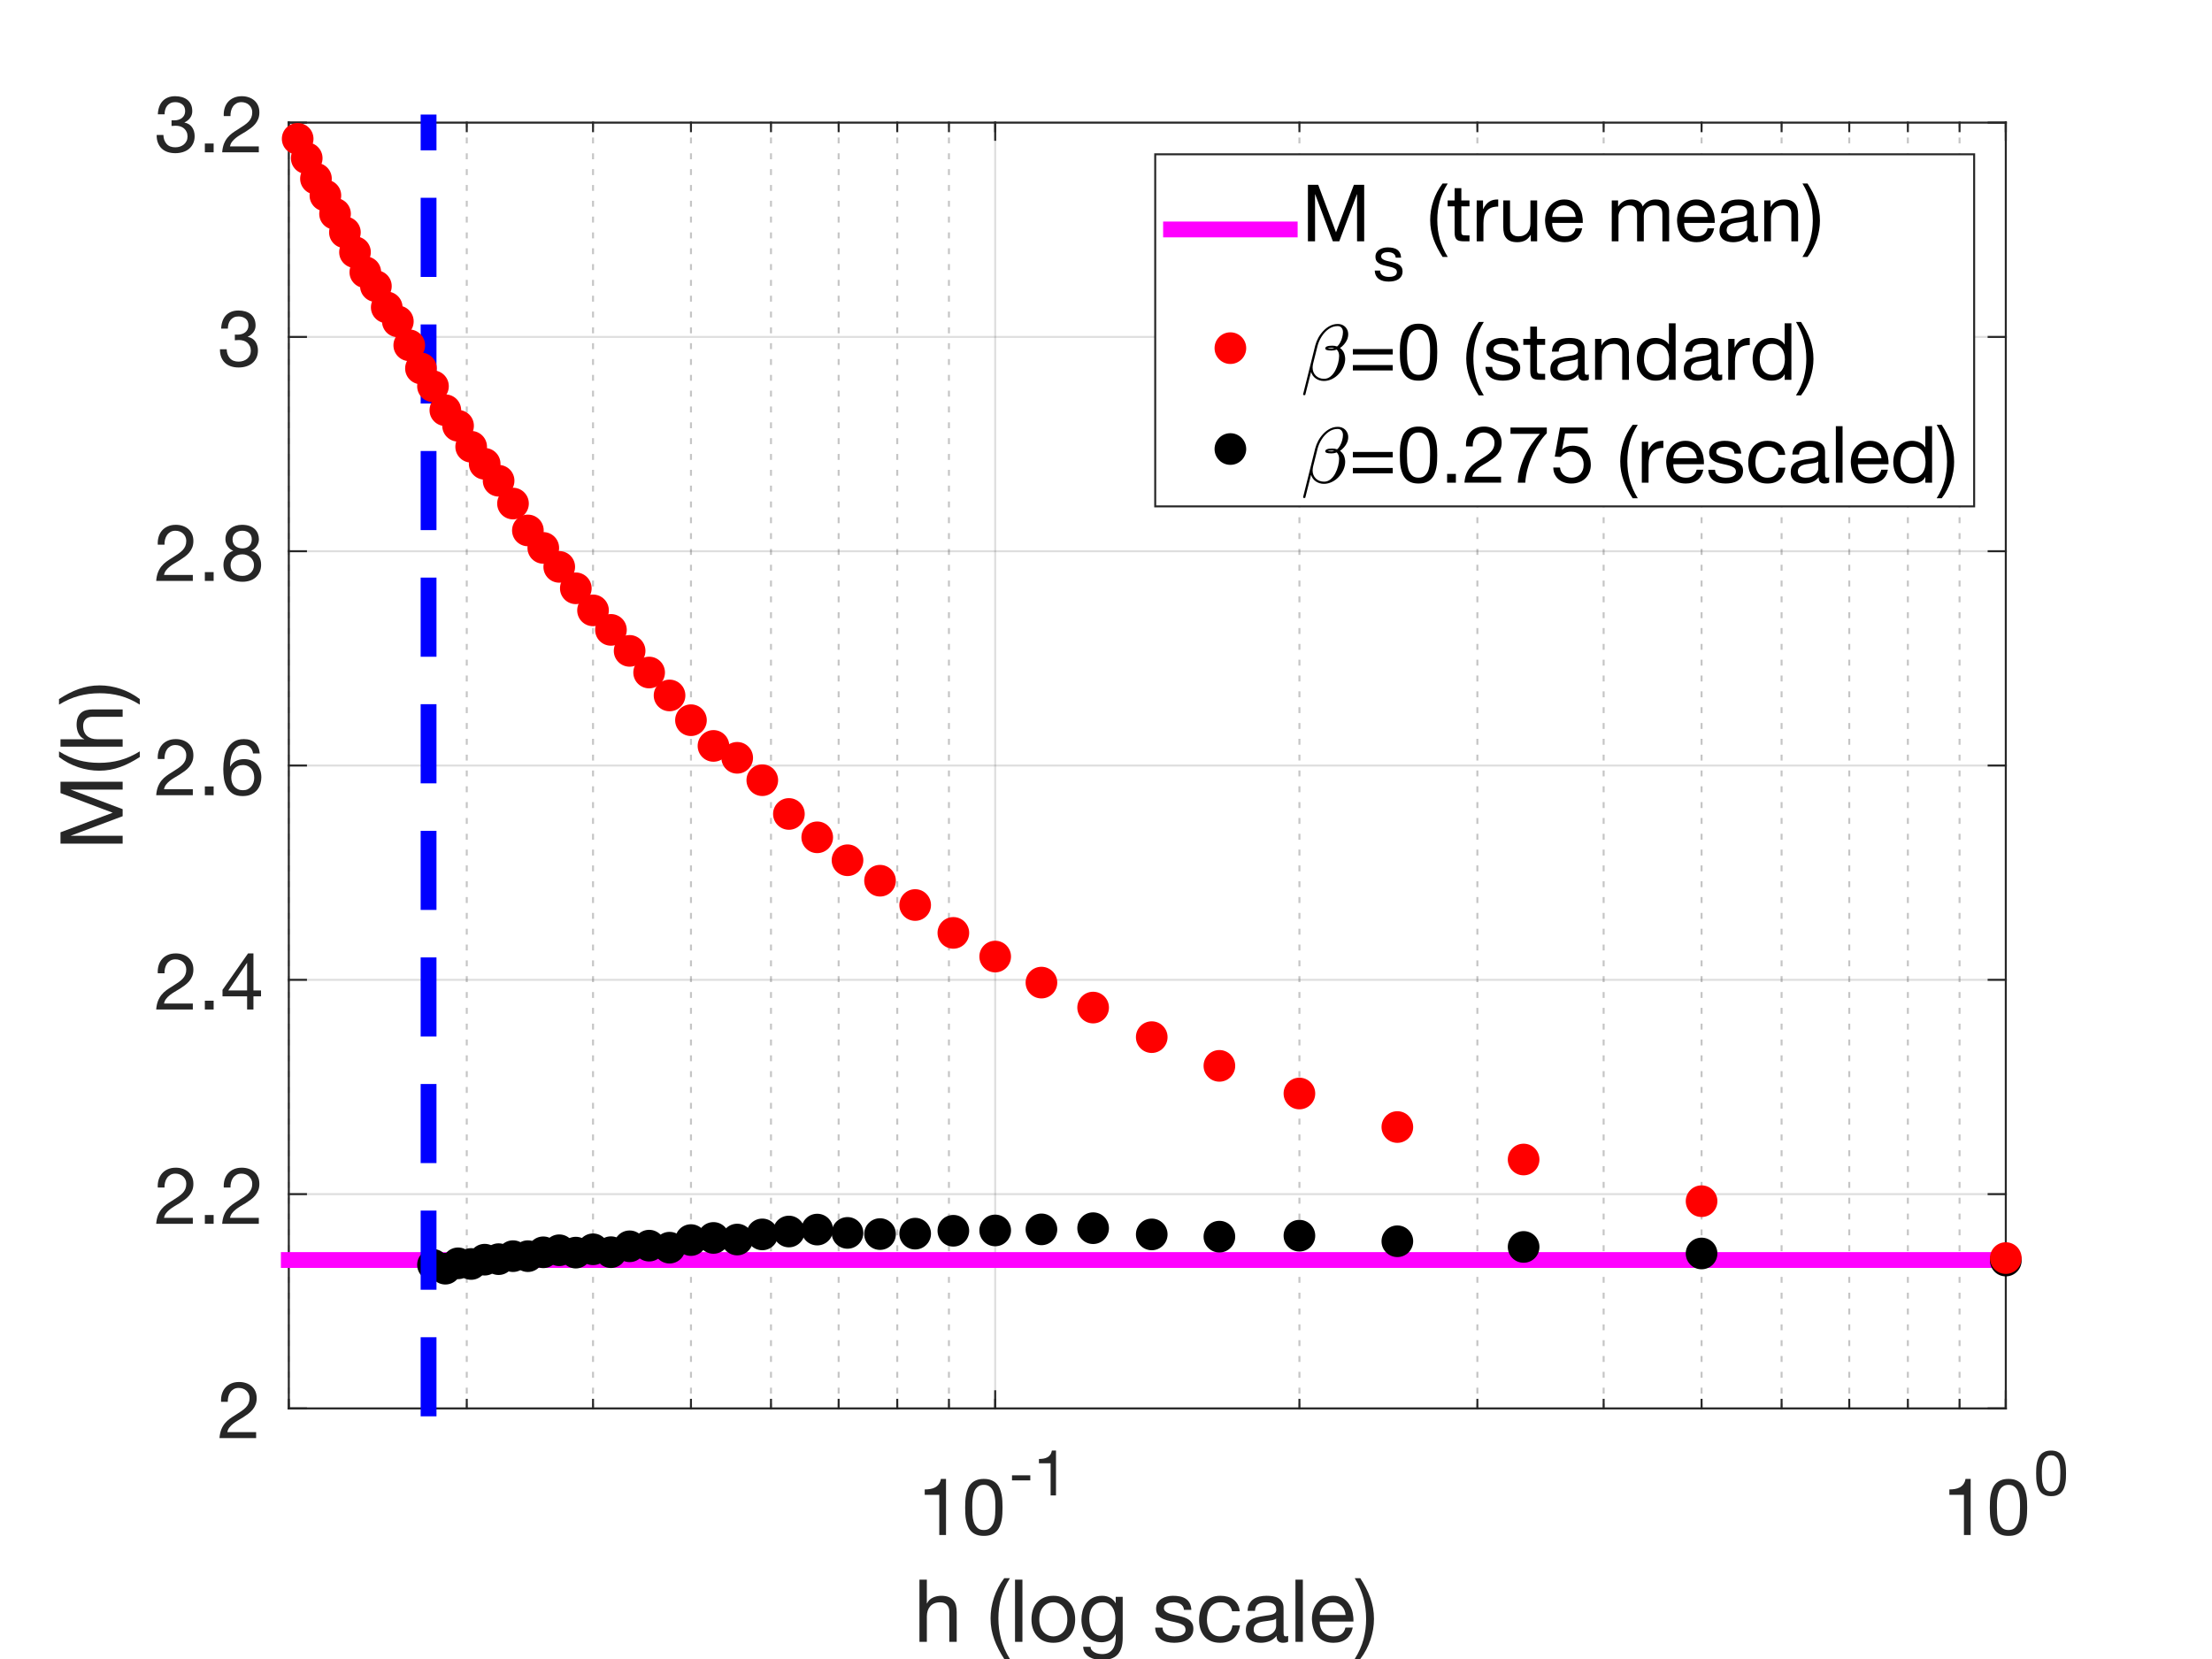 <?xml version="1.0" encoding="UTF-8" standalone="no"?>
<!-- Created with Inkscape (http://www.inkscape.org/) -->

<svg
   width="148.167mm"
   height="111.125mm"
   viewBox="0 0 148.167 111.125"
   version="1.1"
   id="svg5"
   xml:space="preserve"
   inkscape:version="1.2.2 (b0a84865, 2022-12-01)"
   sodipodi:docname="rd_comp_h.svg"
   xmlns:inkscape="http://www.inkscape.org/namespaces/inkscape"
   xmlns:sodipodi="http://sodipodi.sourceforge.net/DTD/sodipodi-0.dtd"
   xmlns="http://www.w3.org/2000/svg"
   xmlns:svg="http://www.w3.org/2000/svg"><rect x="0" y="0" width="148.167" height="111.125" fill="#333333" stroke="none"/><sodipodi:namedview
     id="namedview7"
     pagecolor="#ffffff"
     bordercolor="#000000"
     borderopacity="0.25"
     inkscape:showpageshadow="2"
     inkscape:pageopacity="0.0"
     inkscape:pagecheckerboard="0"
     inkscape:deskcolor="#d1d1d1"
     inkscape:document-units="mm"
     showgrid="false"
     inkscape:zoom="0.78127806"
     inkscape:cx="279.66996"
     inkscape:cy="210.55244"
     inkscape:window-width="1390"
     inkscape:window-height="1027"
     inkscape:window-x="2145"
     inkscape:window-y="107"
     inkscape:window-maximized="0"
     inkscape:current-layer="layer1" /><defs
     id="defs2"><clipPath
       clipPathUnits="userSpaceOnUse"
       id="clipPath1"><path
         d="M 0,0 H 560 V 420 H 0 Z"
         id="path1544" /></clipPath></defs><g
     inkscape:label="Layer 1"
     inkscape:groupmode="layer"
     id="layer1"
     transform="translate(-20.232,-93.276)"><g
       style="font-style:normal;font-weight:normal;font-size:12px;font-family:Dialog;color-interpolation:auto;fill:#000000;fill-opacity:1;stroke:#000000;stroke-width:1;stroke-linecap:square;stroke-linejoin:miter;stroke-miterlimit:10;stroke-dasharray:none;stroke-dashoffset:0;stroke-opacity:1;color-rendering:auto;image-rendering:auto;shape-rendering:auto;text-rendering:auto"
       id="g2252"
       transform="matrix(0.265,0,0,0.265,20.232,93.276)"><g
         id="g2008"><defs
           id="defs1"><clipPath
             clipPathUnits="userSpaceOnUse"
             id="clipPath2018"><path
               d="M 0,0 H 560 V 420 H 0 Z"
               id="path2016" /></clipPath></defs><g
           style="fill:#ffffff;stroke:#ffffff"
           id="g1550"><rect
             x="0"
             y="0"
             width="560"
             style="stroke:none"
             height="420"
             clip-path="url(#clipPath1)"
             id="rect1548" /></g><g
           style="color-interpolation:sRGB;fill:#ffffff;stroke:#ffffff;color-rendering:optimizeSpeed;image-rendering:optimizeSpeed;shape-rendering:crispEdges;text-rendering:optimizeSpeed"
           id="g1556"><rect
             x="0"
             width="560"
             height="420"
             y="0"
             style="stroke:none"
             id="rect1552" /><path
             style="stroke:none"
             d="M 73,356 H 507 V 31 H 73 Z"
             id="path1554" /></g><g
           style="color-interpolation:linearRGB;fill:#1a1a1a;fill-opacity:0.251;stroke:#1a1a1a;stroke-width:0.5;stroke-linecap:butt;stroke-linejoin:bevel;stroke-miterlimit:1;stroke-dasharray:1, 3;stroke-opacity:0.251;color-rendering:optimizeQuality;image-rendering:optimizeQuality;text-rendering:geometricPrecision"
           id="g1590"><line
             y2="31"
             style="fill:none"
             x1="73"
             x2="73"
             y1="356"
             id="line1558" /><line
             y2="31"
             style="fill:none"
             x1="117.982"
             x2="117.982"
             y1="356"
             id="line1560" /><line
             y2="31"
             style="fill:none"
             x1="149.898"
             x2="149.898"
             y1="356"
             id="line1562" /><line
             y2="31"
             style="fill:none"
             x1="174.653"
             x2="174.653"
             y1="356"
             id="line1564" /><line
             y2="31"
             style="fill:none"
             x1="194.88"
             x2="194.88"
             y1="356"
             id="line1566" /><line
             y2="31"
             style="fill:none"
             x1="211.982"
             x2="211.982"
             y1="356"
             id="line1568" /><line
             y2="31"
             style="fill:none"
             x1="226.796"
             x2="226.796"
             y1="356"
             id="line1570" /><line
             y2="31"
             style="fill:none"
             x1="239.862"
             x2="239.862"
             y1="356"
             id="line1572" /><line
             y2="31"
             style="fill:none"
             x1="328.449"
             x2="328.449"
             y1="356"
             id="line1574" /><line
             y2="31"
             style="fill:none"
             x1="373.431"
             x2="373.431"
             y1="356"
             id="line1576" /><line
             y2="31"
             style="fill:none"
             x1="405.347"
             x2="405.347"
             y1="356"
             id="line1578" /><line
             y2="31"
             style="fill:none"
             x1="430.102"
             x2="430.102"
             y1="356"
             id="line1580" /><line
             y2="31"
             style="fill:none"
             x1="450.329"
             x2="450.329"
             y1="356"
             id="line1582" /><line
             y2="31"
             style="fill:none"
             x1="467.431"
             x2="467.431"
             y1="356"
             id="line1584" /><line
             y2="31"
             style="fill:none"
             x1="482.244"
             x2="482.244"
             y1="356"
             id="line1586" /><line
             y2="31"
             style="fill:none"
             x1="495.311"
             x2="495.311"
             y1="356"
             id="line1588" /></g><g
           style="color-interpolation:linearRGB;fill:#262626;fill-opacity:0.149;stroke:#262626;stroke-width:0.5;stroke-linecap:butt;stroke-linejoin:round;stroke-opacity:0.149;color-rendering:optimizeQuality;image-rendering:optimizeQuality;text-rendering:geometricPrecision"
           id="g1694"><line
             y2="31"
             style="fill:none"
             x1="251.551"
             x2="251.551"
             y1="356"
             id="line1592" /><line
             y2="31"
             style="fill:none"
             x1="507"
             x2="507"
             y1="356"
             id="line1594" /><line
             y2="356"
             style="fill:none"
             x1="507"
             x2="73"
             y1="356"
             id="line1596" /><line
             y2="301.833"
             style="fill:none"
             x1="507"
             x2="73"
             y1="301.833"
             id="line1598" /><line
             y2="247.667"
             style="fill:none"
             x1="507"
             x2="73"
             y1="247.667"
             id="line1600" /><line
             y2="193.5"
             style="fill:none"
             x1="507"
             x2="73"
             y1="193.5"
             id="line1602" /><line
             y2="139.333"
             style="fill:none"
             x1="507"
             x2="73"
             y1="139.333"
             id="line1604" /><line
             y2="85.167"
             style="fill:none"
             x1="507"
             x2="73"
             y1="85.167"
             id="line1606" /><line
             y2="31"
             style="fill:none"
             x1="507"
             x2="73"
             y1="31"
             id="line1608" /><line
             x1="73"
             x2="507"
             y1="356"
             style="fill:none;fill-opacity:1;stroke-linecap:square;stroke-opacity:1"
             y2="356"
             id="line1610" /><line
             x1="73"
             x2="507"
             y1="31"
             style="fill:none;fill-opacity:1;stroke-linecap:square;stroke-opacity:1"
             y2="31"
             id="line1612" /><line
             x1="251.551"
             x2="251.551"
             y1="356"
             style="fill:none;fill-opacity:1;stroke-linecap:square;stroke-opacity:1"
             y2="351.66"
             id="line1614" /><line
             x1="507"
             x2="507"
             y1="356"
             style="fill:none;fill-opacity:1;stroke-linecap:square;stroke-opacity:1"
             y2="351.66"
             id="line1616" /><line
             x1="251.551"
             x2="251.551"
             y1="31"
             style="fill:none;fill-opacity:1;stroke-linecap:square;stroke-opacity:1"
             y2="35.34"
             id="line1618" /><line
             x1="507"
             x2="507"
             y1="31"
             style="fill:none;fill-opacity:1;stroke-linecap:square;stroke-opacity:1"
             y2="35.34"
             id="line1620" /><line
             x1="73"
             x2="73"
             y1="356"
             style="fill:none;fill-opacity:1;stroke-linecap:square;stroke-opacity:1"
             y2="353.83"
             id="line1622" /><line
             x1="117.982"
             x2="117.982"
             y1="356"
             style="fill:none;fill-opacity:1;stroke-linecap:square;stroke-opacity:1"
             y2="353.83"
             id="line1624" /><line
             x1="149.898"
             x2="149.898"
             y1="356"
             style="fill:none;fill-opacity:1;stroke-linecap:square;stroke-opacity:1"
             y2="353.83"
             id="line1626" /><line
             x1="174.653"
             x2="174.653"
             y1="356"
             style="fill:none;fill-opacity:1;stroke-linecap:square;stroke-opacity:1"
             y2="353.83"
             id="line1628" /><line
             x1="194.88"
             x2="194.88"
             y1="356"
             style="fill:none;fill-opacity:1;stroke-linecap:square;stroke-opacity:1"
             y2="353.83"
             id="line1630" /><line
             x1="211.982"
             x2="211.982"
             y1="356"
             style="fill:none;fill-opacity:1;stroke-linecap:square;stroke-opacity:1"
             y2="353.83"
             id="line1632" /><line
             x1="226.796"
             x2="226.796"
             y1="356"
             style="fill:none;fill-opacity:1;stroke-linecap:square;stroke-opacity:1"
             y2="353.83"
             id="line1634" /><line
             x1="239.862"
             x2="239.862"
             y1="356"
             style="fill:none;fill-opacity:1;stroke-linecap:square;stroke-opacity:1"
             y2="353.83"
             id="line1636" /><line
             x1="251.551"
             x2="251.551"
             y1="356"
             style="fill:none;fill-opacity:1;stroke-linecap:square;stroke-opacity:1"
             y2="353.83"
             id="line1638" /><line
             x1="328.449"
             x2="328.449"
             y1="356"
             style="fill:none;fill-opacity:1;stroke-linecap:square;stroke-opacity:1"
             y2="353.83"
             id="line1640" /><line
             x1="373.431"
             x2="373.431"
             y1="356"
             style="fill:none;fill-opacity:1;stroke-linecap:square;stroke-opacity:1"
             y2="353.83"
             id="line1642" /><line
             x1="405.347"
             x2="405.347"
             y1="356"
             style="fill:none;fill-opacity:1;stroke-linecap:square;stroke-opacity:1"
             y2="353.83"
             id="line1644" /><line
             x1="430.102"
             x2="430.102"
             y1="356"
             style="fill:none;fill-opacity:1;stroke-linecap:square;stroke-opacity:1"
             y2="353.83"
             id="line1646" /><line
             x1="450.329"
             x2="450.329"
             y1="356"
             style="fill:none;fill-opacity:1;stroke-linecap:square;stroke-opacity:1"
             y2="353.83"
             id="line1648" /><line
             x1="467.431"
             x2="467.431"
             y1="356"
             style="fill:none;fill-opacity:1;stroke-linecap:square;stroke-opacity:1"
             y2="353.83"
             id="line1650" /><line
             x1="482.244"
             x2="482.244"
             y1="356"
             style="fill:none;fill-opacity:1;stroke-linecap:square;stroke-opacity:1"
             y2="353.83"
             id="line1652" /><line
             x1="495.311"
             x2="495.311"
             y1="356"
             style="fill:none;fill-opacity:1;stroke-linecap:square;stroke-opacity:1"
             y2="353.83"
             id="line1654" /><line
             x1="507"
             x2="507"
             y1="356"
             style="fill:none;fill-opacity:1;stroke-linecap:square;stroke-opacity:1"
             y2="353.83"
             id="line1656" /><line
             x1="73"
             x2="73"
             y1="31"
             style="fill:none;fill-opacity:1;stroke-linecap:square;stroke-opacity:1"
             y2="33.17"
             id="line1658" /><line
             x1="117.982"
             x2="117.982"
             y1="31"
             style="fill:none;fill-opacity:1;stroke-linecap:square;stroke-opacity:1"
             y2="33.17"
             id="line1660" /><line
             x1="149.898"
             x2="149.898"
             y1="31"
             style="fill:none;fill-opacity:1;stroke-linecap:square;stroke-opacity:1"
             y2="33.17"
             id="line1662" /><line
             x1="174.653"
             x2="174.653"
             y1="31"
             style="fill:none;fill-opacity:1;stroke-linecap:square;stroke-opacity:1"
             y2="33.17"
             id="line1664" /><line
             x1="194.88"
             x2="194.88"
             y1="31"
             style="fill:none;fill-opacity:1;stroke-linecap:square;stroke-opacity:1"
             y2="33.17"
             id="line1666" /><line
             x1="211.982"
             x2="211.982"
             y1="31"
             style="fill:none;fill-opacity:1;stroke-linecap:square;stroke-opacity:1"
             y2="33.17"
             id="line1668" /><line
             x1="226.796"
             x2="226.796"
             y1="31"
             style="fill:none;fill-opacity:1;stroke-linecap:square;stroke-opacity:1"
             y2="33.17"
             id="line1670" /><line
             x1="239.862"
             x2="239.862"
             y1="31"
             style="fill:none;fill-opacity:1;stroke-linecap:square;stroke-opacity:1"
             y2="33.17"
             id="line1672" /><line
             x1="251.551"
             x2="251.551"
             y1="31"
             style="fill:none;fill-opacity:1;stroke-linecap:square;stroke-opacity:1"
             y2="33.17"
             id="line1674" /><line
             x1="328.449"
             x2="328.449"
             y1="31"
             style="fill:none;fill-opacity:1;stroke-linecap:square;stroke-opacity:1"
             y2="33.17"
             id="line1676" /><line
             x1="373.431"
             x2="373.431"
             y1="31"
             style="fill:none;fill-opacity:1;stroke-linecap:square;stroke-opacity:1"
             y2="33.17"
             id="line1678" /><line
             x1="405.347"
             x2="405.347"
             y1="31"
             style="fill:none;fill-opacity:1;stroke-linecap:square;stroke-opacity:1"
             y2="33.17"
             id="line1680" /><line
             x1="430.102"
             x2="430.102"
             y1="31"
             style="fill:none;fill-opacity:1;stroke-linecap:square;stroke-opacity:1"
             y2="33.17"
             id="line1682" /><line
             x1="450.329"
             x2="450.329"
             y1="31"
             style="fill:none;fill-opacity:1;stroke-linecap:square;stroke-opacity:1"
             y2="33.17"
             id="line1684" /><line
             x1="467.431"
             x2="467.431"
             y1="31"
             style="fill:none;fill-opacity:1;stroke-linecap:square;stroke-opacity:1"
             y2="33.17"
             id="line1686" /><line
             x1="482.244"
             x2="482.244"
             y1="31"
             style="fill:none;fill-opacity:1;stroke-linecap:square;stroke-opacity:1"
             y2="33.17"
             id="line1688" /><line
             x1="495.311"
             x2="495.311"
             y1="31"
             style="fill:none;fill-opacity:1;stroke-linecap:square;stroke-opacity:1"
             y2="33.17"
             id="line1690" /><line
             x1="507"
             x2="507"
             y1="31"
             style="fill:none;fill-opacity:1;stroke-linecap:square;stroke-opacity:1"
             y2="33.17"
             id="line1692" /></g><g
           transform="translate(232,388)"
           style="font-size:20px;font-family:'Helvetica Neue';color-interpolation:linearRGB;fill:#262626;stroke:#262626;color-rendering:optimizeQuality;image-rendering:optimizeQuality;text-rendering:geometricPrecision"
           id="g1698"><path
             style="stroke:none"
             d="m 7.12,0 v -14.18 h -1.3 q -0.14,0.8 -0.52,1.32 -0.38,0.52 -0.93,0.82 -0.55,0.3 -1.23,0.41 -0.68,0.11 -1.4,0.11 v 1.36 H 5.42 V 0 Z m 6.64,-6.98 q 0,-0.52 0.01,-1.15 0.01,-0.63 0.1,-1.26 0.09,-0.63 0.26,-1.23 0.17,-0.6 0.5,-1.05 0.33,-0.45 0.83,-0.73 0.5,-0.28 1.22,-0.28 0.72,0 1.22,0.28 0.5,0.28 0.83,0.73 0.33,0.45 0.5,1.05 0.17,0.6 0.26,1.23 0.09,0.63 0.1,1.26 0.01,0.63 0.01,1.15 0,0.8 -0.05,1.79 -0.05,0.99 -0.32,1.86 -0.27,0.87 -0.87,1.47 -0.6,0.6 -1.68,0.6 -1.08,0 -1.68,-0.6 -0.6,-0.6 -0.87,-1.47 -0.27,-0.87 -0.32,-1.86 -0.05,-0.99 -0.05,-1.79 z m -1.8,0.02 q 0,0.78 0.04,1.62 0.04,0.84 0.2,1.64 0.16,0.8 0.46,1.51 0.3,0.71 0.82,1.25 0.52,0.54 1.31,0.85 0.79,0.31 1.89,0.31 1.12,0 1.9,-0.31 0.78,-0.31 1.3,-0.85 0.52,-0.54 0.82,-1.25 0.3,-0.71 0.46,-1.51 0.16,-0.8 0.2,-1.64 0.04,-0.84 0.04,-1.62 0,-0.78 -0.04,-1.62 -0.04,-0.84 -0.2,-1.64 -0.16,-0.8 -0.46,-1.52 -0.3,-0.72 -0.82,-1.26 -0.52,-0.54 -1.31,-0.86 -0.79,-0.32 -1.89,-0.32 -1.1,0 -1.89,0.32 -0.79,0.32 -1.31,0.86 -0.52,0.54 -0.82,1.26 -0.3,0.72 -0.46,1.52 -0.16,0.8 -0.2,1.64 -0.04,0.84 -0.04,1.62 z"
             id="path1696" /></g><g
           transform="translate(255,378)"
           style="font-size:16px;font-family:'Helvetica Neue';color-interpolation:linearRGB;fill:#262626;stroke:#262626;color-rendering:optimizeQuality;image-rendering:optimizeQuality;text-rendering:geometricPrecision"
           id="g1702"><path
             style="stroke:none"
             d="m 0.8,-5.088 v 1.28 h 4.624 v -1.28 z M 11.92,0 v -11.344 h -1.04 q -0.112,0.64 -0.416,1.056 -0.304,0.416 -0.744,0.656 -0.44,0.24 -0.984,0.328 -0.544,0.088 -1.12,0.088 v 1.088 H 10.56 V 0 Z"
             id="path1700" /></g><g
           transform="translate(491,388)"
           style="font-size:20px;font-family:'Helvetica Neue';color-interpolation:linearRGB;fill:#262626;stroke:#262626;color-rendering:optimizeQuality;image-rendering:optimizeQuality;text-rendering:geometricPrecision"
           id="g1706"><path
             style="stroke:none"
             d="m 7.12,0 v -14.18 h -1.3 q -0.14,0.8 -0.52,1.32 -0.38,0.52 -0.93,0.82 -0.55,0.3 -1.23,0.41 -0.68,0.11 -1.4,0.11 v 1.36 H 5.42 V 0 Z m 6.64,-6.98 q 0,-0.52 0.01,-1.15 0.01,-0.63 0.1,-1.26 0.09,-0.63 0.26,-1.23 0.17,-0.6 0.5,-1.05 0.33,-0.45 0.83,-0.73 0.5,-0.28 1.22,-0.28 0.72,0 1.22,0.28 0.5,0.28 0.83,0.73 0.33,0.45 0.5,1.05 0.17,0.6 0.26,1.23 0.09,0.63 0.1,1.26 0.01,0.63 0.01,1.15 0,0.8 -0.05,1.79 -0.05,0.99 -0.32,1.86 -0.27,0.87 -0.87,1.47 -0.6,0.6 -1.68,0.6 -1.08,0 -1.68,-0.6 -0.6,-0.6 -0.87,-1.47 -0.27,-0.87 -0.32,-1.86 -0.05,-0.99 -0.05,-1.79 z m -1.8,0.02 q 0,0.78 0.04,1.62 0.04,0.84 0.2,1.64 0.16,0.8 0.46,1.51 0.3,0.71 0.82,1.25 0.52,0.54 1.31,0.85 0.79,0.31 1.89,0.31 1.12,0 1.9,-0.31 0.78,-0.31 1.3,-0.85 0.52,-0.54 0.82,-1.25 0.3,-0.71 0.46,-1.51 0.16,-0.8 0.2,-1.64 0.04,-0.84 0.04,-1.62 0,-0.78 -0.04,-1.62 -0.04,-0.84 -0.2,-1.64 -0.16,-0.8 -0.46,-1.52 -0.3,-0.72 -0.82,-1.26 -0.52,-0.54 -1.31,-0.86 -0.79,-0.32 -1.89,-0.32 -1.1,0 -1.89,0.32 -0.79,0.32 -1.31,0.86 -0.52,0.54 -0.82,1.26 -0.3,0.72 -0.46,1.52 -0.16,0.8 -0.2,1.64 -0.04,0.84 -0.04,1.62 z"
             id="path1704" /></g><g
           transform="translate(514,378)"
           style="font-size:16px;font-family:'Helvetica Neue';color-interpolation:linearRGB;fill:#262626;stroke:#262626;color-rendering:optimizeQuality;image-rendering:optimizeQuality;text-rendering:geometricPrecision"
           id="g1710"><path
             style="stroke:none"
             d="m 2.112,-5.584 q 0,-0.416 0.008,-0.92 0.008,-0.504 0.08,-1.008 0.072,-0.504 0.208,-0.984 0.136,-0.48 0.4,-0.84 0.264,-0.36 0.664,-0.584 0.4,-0.224 0.976,-0.224 0.576,0 0.976,0.224 0.4,0.224 0.664,0.584 0.264,0.36 0.4,0.84 0.136,0.48 0.208,0.984 0.072,0.504 0.08,1.008 0.008,0.504 0.008,0.92 0,0.64 -0.04,1.432 -0.04,0.792 -0.256,1.488 -0.216,0.696 -0.696,1.176 -0.48,0.48 -1.344,0.48 -0.864,0 -1.344,-0.48 Q 2.624,-1.968 2.408,-2.664 2.192,-3.36 2.152,-4.152 2.112,-4.944 2.112,-5.584 Z m -1.44,0.016 q 0,0.624 0.032,1.296 0.032,0.672 0.16,1.312 0.128,0.64 0.368,1.208 0.24,0.568 0.656,1 0.416,0.432 1.048,0.68 0.632,0.248 1.512,0.248 0.896,0 1.52,-0.248 0.624,-0.248 1.04,-0.68 0.416,-0.432 0.656,-1 0.24,-0.568 0.368,-1.208 0.128,-0.64 0.16,-1.312 0.032,-0.672 0.032,-1.296 0,-0.624 -0.032,-1.296 Q 8.16,-7.536 8.032,-8.176 7.904,-8.816 7.664,-9.392 7.424,-9.968 7.008,-10.4 6.592,-10.832 5.96,-11.088 q -0.632,-0.256 -1.512,-0.256 -0.88,0 -1.512,0.256 -0.632,0.256 -1.048,0.688 -0.416,0.432 -0.656,1.008 -0.24,0.576 -0.368,1.216 -0.128,0.64 -0.16,1.312 -0.032,0.672 -0.032,1.296 z"
             id="path1708" /></g><g
           transform="translate(290,394)"
           style="font-size:22px;font-family:'Helvetica Neue';color-interpolation:linearRGB;fill:#262626;stroke:#262626;color-rendering:optimizeQuality;image-rendering:optimizeQuality;text-rendering:geometricPrecision"
           id="g1714"><path
             style="stroke:none"
             d="M -57.592,5.292 V 21 h 1.87 v -6.424 q 0,-0.77 0.209,-1.419 0.209,-0.649 0.627,-1.133 0.418,-0.484 1.045,-0.748 0.627,-0.264 1.485,-0.264 1.078,0 1.694,0.616 0.616,0.616 0.616,1.672 V 21 h 1.87 v -7.48 q 0,-0.924 -0.187,-1.683 -0.187,-0.759 -0.649,-1.309 -0.462,-0.55 -1.21,-0.858 -0.748,-0.308 -1.87,-0.308 -0.506,0 -1.045,0.11 -0.539,0.11 -1.034,0.341 -0.495,0.231 -0.891,0.594 -0.396,0.363 -0.616,0.891 h -0.044 V 5.292 Z m 21.428,20.042 h 1.43 q -1.562,-2.53 -2.233,-5.016 -0.671,-2.486 -0.671,-5.258 0,-2.706 0.66,-5.17 0.66,-2.464 2.244,-4.972 h -1.43 q -1.716,2.266 -2.585,4.906 -0.869,2.64 -0.869,5.236 0,1.452 0.242,2.772 0.242,1.32 0.693,2.574 0.451,1.254 1.089,2.475 0.638,1.221 1.43,2.453 z M -33.436,5.292 V 21 h 1.87 V 5.292 Z m 6.138,10.032 q 0,-1.034 0.275,-1.837 0.275,-0.803 0.759,-1.353 0.484,-0.55 1.133,-0.836 0.649,-0.286 1.375,-0.286 0.726,0 1.375,0.286 0.649,0.286 1.133,0.836 0.484,0.55 0.759,1.353 0.275,0.803 0.275,1.837 0,1.034 -0.275,1.837 -0.275,0.803 -0.759,1.342 -0.484,0.539 -1.133,0.825 -0.649,0.286 -1.375,0.286 -0.726,0 -1.375,-0.286 -0.649,-0.286 -1.133,-0.825 -0.484,-0.539 -0.759,-1.342 -0.275,-0.803 -0.275,-1.837 z m -1.98,0 q 0,1.254 0.352,2.332 0.352,1.078 1.056,1.881 0.704,0.803 1.738,1.254 1.034,0.451 2.376,0.451 1.364,0 2.387,-0.451 1.023,-0.451 1.727,-1.254 0.704,-0.803 1.056,-1.881 0.352,-1.078 0.352,-2.332 0,-1.254 -0.352,-2.343 -0.352,-1.089 -1.056,-1.892 -0.704,-0.803 -1.727,-1.265 -1.023,-0.462 -2.387,-0.462 -1.342,0 -2.376,0.462 -1.034,0.462 -1.738,1.265 -0.704,0.803 -1.056,1.892 -0.352,1.089 -0.352,2.343 z m 23.056,4.708 V 9.626 h -1.76 v 1.628 h -0.022 q -0.506,-0.946 -1.408,-1.419 -0.902,-0.473 -1.98,-0.473 -1.474,0 -2.486,0.561 -1.012,0.561 -1.628,1.43 -0.616,0.869 -0.88,1.936 -0.264,1.067 -0.264,2.079 0,1.166 0.319,2.211 0.319,1.045 0.957,1.826 0.638,0.781 1.584,1.243 0.946,0.462 2.222,0.462 1.1,0 2.079,-0.495 0.979,-0.495 1.463,-1.551 h 0.044 v 0.748 q 0,0.946 -0.187,1.738 -0.187,0.792 -0.605,1.353 -0.418,0.561 -1.056,0.88 -0.638,0.319 -1.562,0.319 -0.462,0 -0.968,-0.099 -0.506,-0.099 -0.935,-0.319 -0.429,-0.22 -0.726,-0.572 -0.297,-0.352 -0.319,-0.858 h -1.87 q 0.044,0.924 0.484,1.562 0.44,0.638 1.111,1.034 0.671,0.396 1.496,0.572 0.825,0.176 1.617,0.176 2.728,0 4.004,-1.386 1.276,-1.386 1.276,-4.18 z m -5.236,-0.55 q -0.924,0 -1.54,-0.385 -0.616,-0.385 -0.99,-1.012 -0.374,-0.627 -0.528,-1.397 -0.154,-0.77 -0.154,-1.54 0,-0.814 0.187,-1.562 0.187,-0.748 0.594,-1.32 0.407,-0.572 1.045,-0.913 0.638,-0.341 1.54,-0.341 0.88,0 1.496,0.352 0.616,0.352 1.001,0.935 0.385,0.583 0.561,1.309 0.176,0.726 0.176,1.474 0,0.792 -0.187,1.584 -0.187,0.792 -0.583,1.419 -0.396,0.627 -1.045,1.012 -0.649,0.385 -1.573,0.385 z M 3.854,17.414 h -1.87 q 0.044,1.056 0.44,1.793 0.396,0.737 1.056,1.188 0.66,0.451 1.518,0.649 0.858,0.198 1.804,0.198 0.858,0 1.727,-0.165 0.869,-0.165 1.562,-0.583 0.693,-0.418 1.122,-1.1 0.429,-0.682 0.429,-1.716 0,-0.814 -0.319,-1.364 -0.319,-0.55 -0.836,-0.913 Q 9.97,15.038 9.299,14.818 8.628,14.598 7.924,14.444 7.264,14.29 6.604,14.147 5.944,14.004 5.416,13.795 4.888,13.586 4.547,13.267 4.206,12.948 4.206,12.464 q 0,-0.44 0.22,-0.715 0.22,-0.275 0.572,-0.44 0.352,-0.165 0.781,-0.231 0.429,-0.066 0.847,-0.066 0.462,0 0.913,0.099 0.451,0.099 0.825,0.319 0.374,0.22 0.616,0.583 0.242,0.363 0.286,0.913 h 1.87 Q 11.07,11.892 10.696,11.199 10.322,10.506 9.695,10.099 9.068,9.692 8.254,9.527 7.44,9.362 6.472,9.362 q -0.748,0 -1.507,0.187 -0.759,0.187 -1.364,0.572 -0.605,0.385 -0.99,1.001 -0.385,0.616 -0.385,1.474 0,1.1 0.55,1.716 0.55,0.616 1.375,0.957 0.825,0.341 1.793,0.528 0.968,0.187 1.793,0.418 0.825,0.231 1.375,0.605 0.55,0.374 0.55,1.1 0,0.528 -0.264,0.869 -0.264,0.341 -0.671,0.517 -0.407,0.176 -0.891,0.242 -0.484,0.066 -0.924,0.066 -0.572,0 -1.111,-0.11 Q 5.262,19.394 4.833,19.141 4.404,18.888 4.14,18.459 3.876,18.03 3.854,17.414 Z m 17.578,-4.136 h 1.936 Q 23.258,12.266 22.84,11.529 22.422,10.792 21.773,10.308 21.124,9.824 20.277,9.593 19.43,9.362 18.462,9.362 q -1.342,0 -2.354,0.473 -1.012,0.473 -1.683,1.298 -0.671,0.825 -1.001,1.936 -0.33,1.111 -0.33,2.387 0,1.276 0.341,2.343 0.341,1.067 1.012,1.837 0.671,0.77 1.672,1.188 1.001,0.418 2.299,0.418 2.178,0 3.443,-1.144 1.265,-1.144 1.573,-3.256 H 21.52 q -0.176,1.32 -0.957,2.046 -0.781,0.726 -2.167,0.726 -0.88,0 -1.518,-0.352 -0.638,-0.352 -1.034,-0.935 -0.396,-0.583 -0.583,-1.331 -0.187,-0.748 -0.187,-1.54 0,-0.858 0.176,-1.661 0.176,-0.803 0.583,-1.419 0.407,-0.616 1.089,-0.99 0.682,-0.374 1.694,-0.374 1.188,0 1.892,0.594 0.704,0.594 0.924,1.672 z M 35.6,20.956 q -0.484,0.286 -1.342,0.286 -0.726,0 -1.155,-0.407 -0.429,-0.407 -0.429,-1.331 -0.77,0.924 -1.793,1.331 -1.023,0.407 -2.211,0.407 -0.77,0 -1.463,-0.176 -0.693,-0.176 -1.199,-0.55 -0.506,-0.374 -0.803,-0.979 -0.297,-0.605 -0.297,-1.463 0,-0.968 0.33,-1.584 0.33,-0.616 0.869,-1.001 0.539,-0.385 1.232,-0.583 0.693,-0.198 1.419,-0.33 0.77,-0.154 1.463,-0.231 0.693,-0.077 1.221,-0.22 0.528,-0.143 0.836,-0.418 0.308,-0.275 0.308,-0.803 0,-0.616 -0.231,-0.99 -0.231,-0.374 -0.594,-0.572 -0.363,-0.198 -0.814,-0.264 -0.451,-0.066 -0.891,-0.066 -1.188,0 -1.98,0.451 -0.792,0.451 -0.858,1.705 h -1.87 q 0.044,-1.056 0.44,-1.782 0.396,-0.726 1.056,-1.177 0.66,-0.451 1.507,-0.649 0.847,-0.198 1.815,-0.198 0.77,0 1.529,0.11 0.759,0.11 1.375,0.451 0.616,0.341 0.99,0.957 0.374,0.616 0.374,1.606 v 5.852 q 0,0.66 0.077,0.968 0.077,0.308 0.517,0.308 0.242,0 0.572,-0.11 z m -3.036,-5.83 q -0.352,0.264 -0.924,0.385 -0.572,0.121 -1.199,0.198 -0.627,0.077 -1.265,0.176 -0.638,0.099 -1.144,0.319 -0.506,0.22 -0.825,0.627 -0.319,0.407 -0.319,1.111 0,0.462 0.187,0.781 0.187,0.319 0.484,0.517 0.297,0.198 0.693,0.286 0.396,0.088 0.836,0.088 0.924,0 1.584,-0.253 0.66,-0.253 1.078,-0.638 0.418,-0.385 0.616,-0.836 0.198,-0.451 0.198,-0.847 z M 37.448,5.292 V 21 h 1.87 V 5.292 Z m 12.672,8.932 h -6.534 q 0.044,-0.66 0.286,-1.243 0.242,-0.583 0.66,-1.023 0.418,-0.44 1.001,-0.693 0.583,-0.253 1.309,-0.253 0.704,0 1.287,0.253 0.583,0.253 1.012,0.682 0.429,0.429 0.682,1.023 0.253,0.594 0.297,1.254 z m 1.804,3.168 h -1.848 q -0.242,1.122 -1.001,1.672 -0.759,0.55 -1.947,0.55 -0.924,0 -1.606,-0.308 Q 44.84,18.998 44.4,18.481 43.96,17.964 43.762,17.293 43.564,16.622 43.586,15.874 H 52.1 Q 52.144,14.84 51.913,13.696 51.682,12.552 51.077,11.584 50.472,10.616 49.471,9.989 48.47,9.362 46.952,9.362 q -1.166,0 -2.145,0.44 -0.979,0.44 -1.694,1.232 -0.715,0.792 -1.111,1.87 -0.396,1.078 -0.396,2.376 0.044,1.298 0.385,2.398 0.341,1.1 1.023,1.892 0.682,0.792 1.683,1.232 1.001,0.44 2.365,0.44 1.936,0 3.212,-0.968 1.276,-0.968 1.65,-2.882 z m 0.506,7.942 h 1.408 q 1.716,-2.266 2.585,-4.895 0.869,-2.629 0.869,-5.225 0,-1.452 -0.242,-2.772 Q 56.808,11.122 56.357,9.857 55.906,8.592 55.268,7.371 54.63,6.15 53.838,4.918 H 52.43 q 1.54,2.53 2.211,5.027 0.671,2.497 0.671,5.269 0,2.684 -0.66,5.159 -0.66,2.475 -2.222,4.961 z"
             id="path1712" /></g><g
           style="color-interpolation:linearRGB;fill:#262626;stroke:#262626;stroke-width:0.5;stroke-linejoin:round;color-rendering:optimizeQuality;image-rendering:optimizeQuality;text-rendering:geometricPrecision"
           id="g1748"><line
             y2="31"
             style="fill:none"
             x1="73"
             x2="73"
             y1="356"
             id="line1716" /><line
             y2="31"
             style="fill:none"
             x1="507"
             x2="507"
             y1="356"
             id="line1718" /><line
             y2="356"
             style="fill:none"
             x1="73"
             x2="77.34"
             y1="356"
             id="line1720" /><line
             y2="301.833"
             style="fill:none"
             x1="73"
             x2="77.34"
             y1="301.833"
             id="line1722" /><line
             y2="247.667"
             style="fill:none"
             x1="73"
             x2="77.34"
             y1="247.667"
             id="line1724" /><line
             y2="193.5"
             style="fill:none"
             x1="73"
             x2="77.34"
             y1="193.5"
             id="line1726" /><line
             y2="139.333"
             style="fill:none"
             x1="73"
             x2="77.34"
             y1="139.333"
             id="line1728" /><line
             y2="85.167"
             style="fill:none"
             x1="73"
             x2="77.34"
             y1="85.167"
             id="line1730" /><line
             y2="31"
             style="fill:none"
             x1="73"
             x2="77.34"
             y1="31"
             id="line1732" /><line
             y2="356"
             style="fill:none"
             x1="507"
             x2="502.66"
             y1="356"
             id="line1734" /><line
             y2="301.833"
             style="fill:none"
             x1="507"
             x2="502.66"
             y1="301.833"
             id="line1736" /><line
             y2="247.667"
             style="fill:none"
             x1="507"
             x2="502.66"
             y1="247.667"
             id="line1738" /><line
             y2="193.5"
             style="fill:none"
             x1="507"
             x2="502.66"
             y1="193.5"
             id="line1740" /><line
             y2="139.333"
             style="fill:none"
             x1="507"
             x2="502.66"
             y1="139.333"
             id="line1742" /><line
             y2="85.167"
             style="fill:none"
             x1="507"
             x2="502.66"
             y1="85.167"
             id="line1744" /><line
             y2="31"
             style="fill:none"
             x1="507"
             x2="502.66"
             y1="31"
             id="line1746" /></g><g
           transform="translate(67,356)"
           style="font-size:20px;font-family:'Helvetica Neue';color-interpolation:linearRGB;fill:#262626;stroke:#262626;color-rendering:optimizeQuality;image-rendering:optimizeQuality;text-rendering:geometricPrecision"
           id="g1752"><path
             style="stroke:none"
             d="m -11.12,-1.66 h 1.7 q -0.02,-0.64 0.13,-1.27 0.15,-0.63 0.49,-1.13 0.34,-0.5 0.87,-0.81 0.53,-0.31 1.27,-0.31 0.56,0 1.06,0.18 0.5,0.18 0.87,0.52 0.37,0.34 0.59,0.81 0.22,0.47 0.22,1.05 0,0.74 -0.23,1.3 -0.23,0.56 -0.68,1.04 -0.45,0.48 -1.13,0.95 -0.68,0.47 -1.58,1.03 -0.74,0.44 -1.42,0.94 -0.68,0.5 -1.22,1.16 -0.54,0.66 -0.89,1.55 -0.35,0.89 -0.45,2.15 h 9.26 V 6 h -7.28 q 0.12,-0.66 0.51,-1.17 0.39,-0.51 0.94,-0.95 0.55,-0.44 1.21,-0.83 0.66,-0.39 1.32,-0.79 0.66,-0.42 1.28,-0.88 0.62,-0.46 1.1,-1.03 0.48,-0.57 0.77,-1.29 0.29,-0.72 0.29,-1.66 0,-1 -0.35,-1.76 -0.35,-0.76 -0.95,-1.27 -0.6,-0.51 -1.41,-0.78 -0.81,-0.27 -1.73,-0.27 -1.12,0 -2,0.38 -0.88,0.38 -1.47,1.05 -0.59,0.67 -0.87,1.59 -0.28,0.92 -0.22,2 z"
             id="path1750" /></g><g
           transform="translate(67,301.833)"
           style="font-size:20px;font-family:'Helvetica Neue';color-interpolation:linearRGB;fill:#262626;stroke:#262626;color-rendering:optimizeQuality;image-rendering:optimizeQuality;text-rendering:geometricPrecision"
           id="g1756"><path
             style="stroke:none"
             d="m -27.12,-1.66 h 1.7 q -0.02,-0.64 0.13,-1.27 0.15,-0.63 0.49,-1.13 0.34,-0.5 0.87,-0.81 0.53,-0.31 1.27,-0.31 0.56,0 1.06,0.18 0.5,0.18 0.87,0.52 0.37,0.34 0.59,0.81 0.22,0.47 0.22,1.05 0,0.74 -0.23,1.3 -0.23,0.56 -0.68,1.04 -0.45,0.48 -1.13,0.95 -0.68,0.47 -1.58,1.03 -0.74,0.44 -1.42,0.94 -0.68,0.5 -1.22,1.16 -0.54,0.66 -0.89,1.55 -0.35,0.89 -0.45,2.15 h 9.26 V 6 h -7.28 q 0.12,-0.66 0.51,-1.17 0.39,-0.51 0.94,-0.95 0.55,-0.44 1.21,-0.83 0.66,-0.39 1.32,-0.79 0.66,-0.42 1.28,-0.88 0.62,-0.46 1.1,-1.03 0.48,-0.57 0.77,-1.29 0.29,-0.72 0.29,-1.66 0,-1 -0.35,-1.76 -0.35,-0.76 -0.95,-1.27 -0.6,-0.51 -1.41,-0.78 -0.81,-0.27 -1.73,-0.27 -1.12,0 -2,0.38 -0.88,0.38 -1.47,1.05 -0.59,0.67 -0.87,1.59 -0.28,0.92 -0.22,2 z m 11.9,6.94 V 7.5 H -13 V 5.28 Z m 4.78,-6.94 h 1.7 q -0.02,-0.64 0.13,-1.27 0.15,-0.63 0.49,-1.13 0.34,-0.5 0.87,-0.81 0.53,-0.31 1.27,-0.31 0.56,0 1.06,0.18 0.5,0.18 0.87,0.52 0.37,0.34 0.59,0.81 0.22,0.47 0.22,1.05 0,0.74 -0.23,1.3 -0.23,0.56 -0.68,1.04 Q -4.6,0.2 -5.28,0.67 -5.96,1.14 -6.86,1.7 -7.6,2.14 -8.28,2.64 -8.96,3.14 -9.5,3.8 q -0.54,0.66 -0.89,1.55 -0.35,0.89 -0.45,2.15 h 9.26 V 6 h -7.28 q 0.12,-0.66 0.51,-1.17 0.39,-0.51 0.94,-0.95 0.55,-0.44 1.21,-0.83 0.66,-0.39 1.32,-0.79 0.66,-0.42 1.28,-0.88 0.62,-0.46 1.1,-1.03 0.48,-0.57 0.77,-1.29 0.29,-0.72 0.29,-1.66 0,-1 -0.35,-1.76 -0.35,-0.76 -0.95,-1.27 -0.6,-0.51 -1.41,-0.78 -0.81,-0.27 -1.73,-0.27 -1.12,0 -2,0.38 -0.88,0.38 -1.47,1.05 -0.59,0.67 -0.87,1.59 -0.28,0.92 -0.22,2 z"
             id="path1754" /></g><g
           transform="translate(67,247.667)"
           style="font-size:20px;font-family:'Helvetica Neue';color-interpolation:linearRGB;fill:#262626;stroke:#262626;color-rendering:optimizeQuality;image-rendering:optimizeQuality;text-rendering:geometricPrecision"
           id="g1760"><path
             style="stroke:none"
             d="m -27.12,-1.66 h 1.7 q -0.02,-0.64 0.13,-1.27 0.15,-0.63 0.49,-1.13 0.34,-0.5 0.87,-0.81 0.53,-0.31 1.27,-0.31 0.56,0 1.06,0.18 0.5,0.18 0.87,0.52 0.37,0.34 0.59,0.81 0.22,0.47 0.22,1.05 0,0.74 -0.23,1.3 -0.23,0.56 -0.68,1.04 -0.45,0.48 -1.13,0.95 -0.68,0.47 -1.58,1.03 -0.74,0.44 -1.42,0.94 -0.68,0.5 -1.22,1.16 -0.54,0.66 -0.89,1.55 -0.35,0.89 -0.45,2.15 h 9.26 V 6 h -7.28 q 0.12,-0.66 0.51,-1.17 0.39,-0.51 0.94,-0.95 0.55,-0.44 1.21,-0.83 0.66,-0.39 1.32,-0.79 0.66,-0.42 1.28,-0.88 0.62,-0.46 1.1,-1.03 0.48,-0.57 0.77,-1.29 0.29,-0.72 0.29,-1.66 0,-1 -0.35,-1.76 -0.35,-0.76 -0.95,-1.27 -0.6,-0.51 -1.41,-0.78 -0.81,-0.27 -1.73,-0.27 -1.12,0 -2,0.38 -0.88,0.38 -1.47,1.05 -0.59,0.67 -0.87,1.59 -0.28,0.92 -0.22,2 z m 11.9,6.94 V 7.5 H -13 V 5.28 Z M -4.54,2.68 H -9.3 l 4.72,-6.94 h 0.04 z m 1.6,0 V -6.68 H -4.3 l -6.46,9.22 v 1.64 h 6.22 V 7.5 h 1.6 V 4.18 h 1.92 v -1.5 z"
             id="path1758" /></g><g
           transform="translate(67,193.5)"
           style="font-size:20px;font-family:'Helvetica Neue';color-interpolation:linearRGB;fill:#262626;stroke:#262626;color-rendering:optimizeQuality;image-rendering:optimizeQuality;text-rendering:geometricPrecision"
           id="g1764"><path
             style="stroke:none"
             d="m -27.12,-1.66 h 1.7 q -0.02,-0.64 0.13,-1.27 0.15,-0.63 0.49,-1.13 0.34,-0.5 0.87,-0.81 0.53,-0.31 1.27,-0.31 0.56,0 1.06,0.18 0.5,0.18 0.87,0.52 0.37,0.34 0.59,0.81 0.22,0.47 0.22,1.05 0,0.74 -0.23,1.3 -0.23,0.56 -0.68,1.04 -0.45,0.48 -1.13,0.95 -0.68,0.47 -1.58,1.03 -0.74,0.44 -1.42,0.94 -0.68,0.5 -1.22,1.16 -0.54,0.66 -0.89,1.55 -0.35,0.89 -0.45,2.15 h 9.26 V 6 h -7.28 q 0.12,-0.66 0.51,-1.17 0.39,-0.51 0.94,-0.95 0.55,-0.44 1.21,-0.83 0.66,-0.39 1.32,-0.79 0.66,-0.42 1.28,-0.88 0.62,-0.46 1.1,-1.03 0.48,-0.57 0.77,-1.29 0.29,-0.72 0.29,-1.66 0,-1 -0.35,-1.76 -0.35,-0.76 -0.95,-1.27 -0.6,-0.51 -1.41,-0.78 -0.81,-0.27 -1.73,-0.27 -1.12,0 -2,0.38 -0.88,0.38 -1.47,1.05 -0.59,0.67 -0.87,1.59 -0.28,0.92 -0.22,2 z m 11.9,6.94 V 7.5 H -13 V 5.28 Z m 12.18,-8.34 h 1.7 q -0.16,-1.76 -1.2,-2.69 -1.04,-0.93 -2.8,-0.93 -1.52,0 -2.52,0.64 -1,0.64 -1.6,1.7 -0.6,1.06 -0.85,2.43 -0.25,1.37 -0.25,2.83 0,1.12 0.17,2.32 0.17,1.2 0.69,2.2 0.52,1 1.48,1.64 0.96,0.64 2.54,0.64 1.34,0 2.25,-0.45 0.91,-0.45 1.46,-1.14 0.55,-0.69 0.79,-1.53 0.24,-0.84 0.24,-1.62 0,-0.98 -0.3,-1.82 -0.3,-0.84 -0.85,-1.46 -0.55,-0.62 -1.36,-0.97 -0.81,-0.35 -1.83,-0.35 -1.16,0 -2.05,0.44 -0.89,0.44 -1.49,1.42 L -8.86,0.2 q 0.02,-0.82 0.16,-1.76 0.14,-0.94 0.51,-1.75 0.37,-0.81 1.03,-1.34 0.66,-0.53 1.74,-0.53 1.02,0 1.64,0.58 0.62,0.58 0.74,1.54 z m -2.56,2.94 q 0.72,0 1.26,0.26 0.54,0.26 0.9,0.69 0.36,0.43 0.53,1.02 0.17,0.59 0.17,1.25 0,0.62 -0.19,1.19 -0.19,0.57 -0.55,1.01 -0.36,0.44 -0.89,0.69 -0.53,0.25 -1.23,0.25 -0.7,0 -1.25,-0.25 -0.55,-0.25 -0.92,-0.67 -0.37,-0.42 -0.57,-1 -0.2,-0.58 -0.2,-1.24 0,-0.66 0.19,-1.25 0.19,-0.59 0.57,-1.02 0.38,-0.43 0.92,-0.68 0.54,-0.25 1.26,-0.25 z"
             id="path1762" /></g><g
           transform="translate(67,139.333)"
           style="font-size:20px;font-family:'Helvetica Neue';color-interpolation:linearRGB;fill:#262626;stroke:#262626;color-rendering:optimizeQuality;image-rendering:optimizeQuality;text-rendering:geometricPrecision"
           id="g1768"><path
             style="stroke:none"
             d="m -27.12,-1.66 h 1.7 q -0.02,-0.64 0.13,-1.27 0.15,-0.63 0.49,-1.13 0.34,-0.5 0.87,-0.81 0.53,-0.31 1.27,-0.31 0.56,0 1.06,0.18 0.5,0.18 0.87,0.52 0.37,0.34 0.59,0.81 0.22,0.47 0.22,1.05 0,0.74 -0.23,1.3 -0.23,0.56 -0.68,1.04 -0.45,0.48 -1.13,0.95 -0.68,0.47 -1.58,1.03 -0.74,0.44 -1.42,0.94 -0.68,0.5 -1.22,1.16 -0.54,0.66 -0.89,1.55 -0.35,0.89 -0.45,2.15 h 9.26 V 6 h -7.28 q 0.12,-0.66 0.51,-1.17 0.39,-0.51 0.94,-0.95 0.55,-0.44 1.21,-0.83 0.66,-0.39 1.32,-0.79 0.66,-0.42 1.28,-0.88 0.62,-0.46 1.1,-1.03 0.48,-0.57 0.77,-1.29 0.29,-0.72 0.29,-1.66 0,-1 -0.35,-1.76 -0.35,-0.76 -0.95,-1.27 -0.6,-0.51 -1.41,-0.78 -0.81,-0.27 -1.73,-0.27 -1.12,0 -2,0.38 -0.88,0.38 -1.47,1.05 -0.59,0.67 -0.87,1.59 -0.28,0.92 -0.22,2 z m 11.9,6.94 V 7.5 H -13 V 5.28 Z m 7,-8.28 q 0,-0.54 0.2,-0.94 0.2,-0.4 0.53,-0.68 0.33,-0.28 0.79,-0.42 0.46,-0.14 0.96,-0.14 1.04,0 1.71,0.55 0.67,0.55 0.67,1.63 0,1.08 -0.66,1.68 -0.66,0.6 -1.68,0.6 -0.52,0 -0.98,-0.14 Q -7.14,-1 -7.48,-1.28 -7.82,-1.56 -8.02,-1.99 -8.22,-2.42 -8.22,-3 Z m -1.8,-0.06 q 0,0.96 0.54,1.77 0.54,0.81 1.44,1.17 -1.2,0.42 -1.84,1.35 -0.64,0.93 -0.64,2.19 0,1.08 0.37,1.89 0.37,0.81 1.02,1.35 0.65,0.54 1.53,0.8 0.88,0.26 1.9,0.26 0.98,0 1.84,-0.28 Q -3,7.16 -2.37,6.61 -1.74,6.06 -1.37,5.26 -1,4.46 -1,3.42 -1,2.1 -1.62,1.19 q -0.62,-0.91 -1.9,-1.31 0.9,-0.4 1.43,-1.19 0.53,-0.79 0.53,-1.75 0,-0.68 -0.24,-1.33 -0.24,-0.65 -0.75,-1.16 -0.51,-0.51 -1.33,-0.82 -0.82,-0.31 -1.98,-0.31 -0.82,0 -1.57,0.24 -0.75,0.24 -1.33,0.7 -0.58,0.46 -0.92,1.13 -0.34,0.67 -0.34,1.55 z m 1.3,6.56 q 0,-0.62 0.23,-1.12 0.23,-0.5 0.64,-0.86 0.41,-0.36 0.96,-0.55 0.55,-0.19 1.17,-0.19 0.6,0 1.13,0.21 0.53,0.21 0.93,0.57 0.4,0.36 0.63,0.85 0.23,0.49 0.23,1.07 0,0.6 -0.21,1.1 -0.21,0.5 -0.6,0.87 Q -4,5.82 -4.53,6.03 -5.06,6.24 -5.7,6.24 -7.02,6.24 -7.87,5.51 -8.72,4.78 -8.72,3.5 Z"
             id="path1766" /></g><g
           transform="translate(67,85.167)"
           style="font-size:20px;font-family:'Helvetica Neue';color-interpolation:linearRGB;fill:#262626;stroke:#262626;color-rendering:optimizeQuality;image-rendering:optimizeQuality;text-rendering:geometricPrecision"
           id="g1772"><path
             style="stroke:none"
             d="m -7.64,-0.6 v 1.44 q 0.48,-0.06 1.02,-0.06 0.64,0 1.19,0.17 0.55,0.17 0.95,0.52 0.4,0.35 0.64,0.86 0.24,0.51 0.24,1.17 0,0.64 -0.25,1.15 Q -4.1,5.16 -4.52,5.51 -4.94,5.86 -5.5,6.05 -6.06,6.24 -6.68,6.24 -8.14,6.24 -8.9,5.37 -9.66,4.5 -9.7,3.12 h -1.7 q -0.02,1.1 0.31,1.96 0.33,0.86 0.95,1.45 0.62,0.59 1.5,0.89 0.88,0.3 1.96,0.3 1,0 1.89,-0.27 Q -3.9,7.18 -3.24,6.64 -2.58,6.1 -2.19,5.29 -1.8,4.48 -1.8,3.42 -1.8,2.14 -2.43,1.2 -3.06,0.26 -4.36,-0.02 v -0.04 q 0.84,-0.38 1.4,-1.12 0.56,-0.74 0.56,-1.7 0,-0.98 -0.33,-1.7 -0.33,-0.72 -0.91,-1.18 -0.58,-0.46 -1.37,-0.69 -0.79,-0.23 -1.71,-0.23 -1.06,0 -1.87,0.34 -0.81,0.34 -1.35,0.94 -0.54,0.6 -0.83,1.44 -0.29,0.84 -0.33,1.86 h 1.7 q 0,-0.62 0.16,-1.18 0.16,-0.56 0.49,-0.98 0.33,-0.42 0.84,-0.67 0.51,-0.25 1.19,-0.25 1.08,0 1.8,0.57 0.72,0.57 0.72,1.71 0,0.56 -0.22,1 -0.22,0.44 -0.59,0.73 -0.37,0.29 -0.86,0.44 -0.49,0.15 -1.03,0.15 h -0.36 q -0.1,0 -0.2,0 -0.08,0 -0.18,-0.02 z"
             id="path1770" /></g><g
           transform="translate(67,31)"
           style="font-size:20px;font-family:'Helvetica Neue';color-interpolation:linearRGB;fill:#262626;stroke:#262626;color-rendering:optimizeQuality;image-rendering:optimizeQuality;text-rendering:geometricPrecision"
           id="g1776"><path
             style="stroke:none"
             d="m -23.64,-0.6 v 1.44 q 0.48,-0.06 1.02,-0.06 0.64,0 1.19,0.17 0.55,0.17 0.95,0.52 0.4,0.35 0.64,0.86 0.24,0.51 0.24,1.17 0,0.64 -0.25,1.15 -0.25,0.51 -0.67,0.86 -0.42,0.35 -0.98,0.54 -0.56,0.19 -1.18,0.19 -1.46,0 -2.22,-0.87 -0.76,-0.87 -0.8,-2.25 h -1.7 q -0.02,1.1 0.31,1.96 0.33,0.86 0.95,1.45 0.62,0.59 1.5,0.89 0.88,0.3 1.96,0.3 1,0 1.89,-0.27 0.89,-0.27 1.55,-0.81 0.66,-0.54 1.05,-1.35 0.39,-0.81 0.39,-1.87 0,-1.28 -0.63,-2.22 -0.63,-0.94 -1.93,-1.22 v -0.04 q 0.84,-0.38 1.4,-1.12 0.56,-0.74 0.56,-1.7 0,-0.98 -0.33,-1.7 -0.33,-0.72 -0.91,-1.18 -0.58,-0.46 -1.37,-0.69 -0.79,-0.23 -1.71,-0.23 -1.06,0 -1.87,0.34 -0.81,0.34 -1.35,0.94 -0.54,0.6 -0.83,1.44 -0.29,0.84 -0.33,1.86 h 1.7 q 0,-0.62 0.16,-1.18 0.16,-0.56 0.49,-0.98 0.33,-0.42 0.84,-0.67 0.51,-0.25 1.19,-0.25 1.08,0 1.8,0.57 0.72,0.57 0.72,1.71 0,0.56 -0.22,1 -0.22,0.44 -0.59,0.73 -0.37,0.29 -0.86,0.44 -0.49,0.15 -1.03,0.15 h -0.36 q -0.1,0 -0.2,0 -0.08,0 -0.18,-0.02 z m 8.42,5.88 V 7.5 H -13 V 5.28 Z m 4.78,-6.94 h 1.7 q -0.02,-0.64 0.13,-1.27 0.15,-0.63 0.49,-1.13 0.34,-0.5 0.87,-0.81 0.53,-0.31 1.27,-0.31 0.56,0 1.06,0.18 0.5,0.18 0.87,0.52 0.37,0.34 0.59,0.81 0.22,0.47 0.22,1.05 0,0.74 -0.23,1.3 -0.23,0.56 -0.68,1.04 Q -4.6,0.2 -5.28,0.67 -5.96,1.14 -6.86,1.7 -7.6,2.14 -8.28,2.64 -8.96,3.14 -9.5,3.8 q -0.54,0.66 -0.89,1.55 -0.35,0.89 -0.45,2.15 h 9.26 V 6 h -7.28 q 0.12,-0.66 0.51,-1.17 0.39,-0.51 0.94,-0.95 0.55,-0.44 1.21,-0.83 0.66,-0.39 1.32,-0.79 0.66,-0.42 1.28,-0.88 0.62,-0.46 1.1,-1.03 0.48,-0.57 0.77,-1.29 0.29,-0.72 0.29,-1.66 0,-1 -0.35,-1.76 -0.35,-0.76 -0.95,-1.27 -0.6,-0.51 -1.41,-0.78 -0.81,-0.27 -1.73,-0.27 -1.12,0 -2,0.38 -0.88,0.38 -1.47,1.05 -0.59,0.67 -0.87,1.59 -0.28,0.92 -0.22,2 z"
             id="path1774" /></g><g
           transform="rotate(-90,114.75,78.75)"
           style="font-size:22px;font-family:'Helvetica Neue';color-interpolation:linearRGB;fill:#262626;stroke:#262626;color-rendering:optimizeQuality;image-rendering:optimizeQuality;text-rendering:geometricPrecision"
           id="g1780"><path
             style="stroke:none"
             d="M -19.74,-20.708 V -5 h 1.98 v -13.068 h 0.044 L -12.81,-5 h 1.782 l 4.906,-13.068 h 0.044 V -5 h 1.98 v -15.708 h -2.86 l -4.972,13.2 -4.95,-13.2 z M 2.15,-0.666 H 3.58 Q 2.018,-3.196 1.347,-5.682 0.676,-8.168 0.676,-10.94 q 0,-2.706 0.66,-5.17 0.66,-2.464 2.244,-4.972 H 2.15 q -1.716,2.266 -2.585,4.906 -0.869,2.64 -0.869,5.236 0,1.452 0.242,2.772 0.242,1.32 0.693,2.574 0.451,1.254 1.089,2.475 0.638,1.221 1.43,2.453 z M 4.768,-20.708 V -5 h 1.87 v -6.424 q 0,-0.77 0.209,-1.419 0.209,-0.649 0.627,-1.133 0.418,-0.484 1.045,-0.748 0.627,-0.264 1.485,-0.264 1.078,0 1.694,0.616 0.616,0.616 0.616,1.672 V -5 h 1.87 v -7.48 q 0,-0.924 -0.187,-1.683 -0.187,-0.759 -0.649,-1.309 -0.462,-0.55 -1.21,-0.858 -0.748,-0.308 -1.87,-0.308 -0.506,0 -1.045,0.11 -0.539,0.11 -1.034,0.341 -0.495,0.231 -0.891,0.594 -0.396,0.363 -0.616,0.891 H 6.638 v -6.006 z m 10.626,20.042 h 1.408 q 1.716,-2.266 2.585,-4.895 0.869,-2.629 0.869,-5.225 0,-1.452 -0.242,-2.772 -0.242,-1.32 -0.693,-2.585 -0.451,-1.265 -1.089,-2.486 -0.638,-1.221 -1.43,-2.453 h -1.408 q 1.54,2.53 2.211,5.027 0.671,2.497 0.671,5.269 0,2.684 -0.66,5.159 -0.66,2.475 -2.222,4.961 z"
             id="path1778" /></g><g
           style="color-interpolation:linearRGB;fill:#ff00ff;stroke:#ff00ff;stroke-width:4;stroke-linecap:butt;stroke-linejoin:round;color-rendering:optimizeQuality;image-rendering:optimizeQuality;text-rendering:geometricPrecision"
           id="g1856"><line
             y2="318.49"
             style="fill:none"
             x1="507"
             x2="73"
             y1="318.49"
             id="line1782" /><path
             d="m 0,-4 c -2.209,0 -4,1.791 -4,4 0,2.209 1.791,4 4,4 C 2.209,4 4,2.209 4,0 V 0 C 4,-2.209 2.209,-4 0,-4 Z"
             style="fill:#000000;stroke:none"
             transform="translate(507,318.625)"
             id="path1784" /><path
             d="m 0,-4 c -2.209,0 -4,1.791 -4,4 0,2.209 1.791,4 4,4 C 2.209,4 4,2.209 4,0 V 0 C 4,-2.209 2.209,-4 0,-4 Z"
             style="fill:#000000;stroke:none"
             transform="translate(430.102,316.837)"
             id="path1786" /><path
             d="m 0,-4 c -2.209,0 -4,1.791 -4,4 0,2.209 1.791,4 4,4 C 2.209,4 4,2.209 4,0 V 0 C 4,-2.209 2.209,-4 0,-4 Z"
             style="fill:#000000;stroke:none"
             transform="translate(385.12,315.185)"
             id="path1788" /><path
             d="m 0,-4 c -2.209,0 -4,1.791 -4,4 0,2.209 1.791,4 4,4 C 2.209,4 4,2.209 4,0 V 0 C 4,-2.209 2.209,-4 0,-4 Z"
             style="fill:#000000;stroke:none"
             transform="translate(353.204,313.75)"
             id="path1790" /><path
             d="m 0,-4 c -2.209,0 -4,1.791 -4,4 0,2.209 1.791,4 4,4 C 2.209,4 4,2.209 4,0 V 0 C 4,-2.209 2.209,-4 0,-4 Z"
             style="fill:#000000;stroke:none"
             transform="translate(328.449,312.342)"
             id="path1792" /><path
             d="m 0,-4 c -2.209,0 -4,1.791 -4,4 0,2.209 1.791,4 4,4 C 2.209,4 4,2.209 4,0 V 0 C 4,-2.209 2.209,-4 0,-4 Z"
             style="fill:#000000;stroke:none"
             transform="translate(308.222,312.585)"
             id="path1794" /><path
             d="m 0,-4 c -2.209,0 -4,1.791 -4,4 0,2.209 1.791,4 4,4 C 2.209,4 4,2.209 4,0 V 0 C 4,-2.209 2.209,-4 0,-4 Z"
             style="fill:#000000;stroke:none"
             transform="translate(291.121,312.017)"
             id="path1796" /><path
             d="m 0,-4 c -2.209,0 -4,1.791 -4,4 0,2.209 1.791,4 4,4 C 2.209,4 4,2.209 4,0 V 0 C 4,-2.209 2.209,-4 0,-4 Z"
             style="fill:#000000;stroke:none"
             transform="translate(276.307,310.446)"
             id="path1798" /><path
             d="m 0,-4 c -2.209,0 -4,1.791 -4,4 0,2.209 1.791,4 4,4 C 2.209,4 4,2.209 4,0 V 0 C 4,-2.209 2.209,-4 0,-4 Z"
             style="fill:#000000;stroke:none"
             transform="translate(263.24,310.744)"
             id="path1800" /><path
             d="m 0,-4 c -2.209,0 -4,1.791 -4,4 0,2.209 1.791,4 4,4 C 2.209,4 4,2.209 4,0 V 0 C 4,-2.209 2.209,-4 0,-4 Z"
             style="fill:#000000;stroke:none"
             transform="translate(251.551,311.015)"
             id="path1802" /><path
             d="m 0,-4 c -2.209,0 -4,1.791 -4,4 0,2.209 1.791,4 4,4 C 2.209,4 4,2.209 4,0 V 0 C 4,-2.209 2.209,-4 0,-4 Z"
             style="fill:#000000;stroke:none"
             transform="translate(240.977,311.096)"
             id="path1804" /><path
             d="m 0,-4 c -2.209,0 -4,1.791 -4,4 0,2.209 1.791,4 4,4 C 2.209,4 4,2.209 4,0 V 0 C 4,-2.209 2.209,-4 0,-4 Z"
             style="fill:#000000;stroke:none"
             transform="translate(231.324,311.827)"
             id="path1806" /><path
             d="m 0,-4 c -2.209,0 -4,1.791 -4,4 0,2.209 1.791,4 4,4 C 2.209,4 4,2.209 4,0 V 0 C 4,-2.209 2.209,-4 0,-4 Z"
             style="fill:#000000;stroke:none"
             transform="translate(222.444,311.935)"
             id="path1808" /><path
             d="m 0,-4 c -2.209,0 -4,1.791 -4,4 0,2.209 1.791,4 4,4 C 2.209,4 4,2.209 4,0 V 0 C 4,-2.209 2.209,-4 0,-4 Z"
             style="fill:#000000;stroke:none"
             transform="translate(214.223,311.637)"
             id="path1810" /><path
             d="m 0,-4 c -2.209,0 -4,1.791 -4,4 0,2.209 1.791,4 4,4 C 2.209,4 4,2.209 4,0 V 0 C 4,-2.209 2.209,-4 0,-4 Z"
             style="fill:#000000;stroke:none"
             transform="translate(206.569,310.798)"
             id="path1812" /><path
             d="m 0,-4 c -2.209,0 -4,1.791 -4,4 0,2.209 1.791,4 4,4 C 2.209,4 4,2.209 4,0 V 0 C 4,-2.209 2.209,-4 0,-4 Z"
             style="fill:#000000;stroke:none"
             transform="translate(199.409,311.285)"
             id="path1814" /><path
             d="m 0,-4 c -2.209,0 -4,1.791 -4,4 0,2.209 1.791,4 4,4 C 2.209,4 4,2.209 4,0 V 0 C 4,-2.209 2.209,-4 0,-4 Z"
             style="fill:#000000;stroke:none"
             transform="translate(192.683,312.017)"
             id="path1816" /><path
             d="m 0,-4 c -2.209,0 -4,1.791 -4,4 0,2.209 1.791,4 4,4 C 2.209,4 4,2.209 4,0 V 0 C 4,-2.209 2.209,-4 0,-4 Z"
             style="fill:#000000;stroke:none"
             transform="translate(186.342,313.317)"
             id="path1818" /><path
             d="m 0,-4 c -2.209,0 -4,1.791 -4,4 0,2.209 1.791,4 4,4 C 2.209,4 4,2.209 4,0 V 0 C 4,-2.209 2.209,-4 0,-4 Z"
             style="fill:#000000;stroke:none"
             transform="translate(180.344,312.91)"
             id="path1820" /><path
             d="m 0,-4 c -2.209,0 -4,1.791 -4,4 0,2.209 1.791,4 4,4 C 2.209,4 4,2.209 4,0 V 0 C 4,-2.209 2.209,-4 0,-4 Z"
             style="fill:#000000;stroke:none"
             transform="translate(174.653,313.452)"
             id="path1822" /><path
             d="m 0,-4 c -2.209,0 -4,1.791 -4,4 0,2.209 1.791,4 4,4 C 2.209,4 4,2.209 4,0 V 0 C 4,-2.209 2.209,-4 0,-4 Z"
             style="fill:#000000;stroke:none"
             transform="translate(169.241,315.375)"
             id="path1824" /><path
             d="m 0,-4 c -2.209,0 -4,1.791 -4,4 0,2.209 1.791,4 4,4 C 2.209,4 4,2.209 4,0 V 0 C 4,-2.209 2.209,-4 0,-4 Z"
             style="fill:#000000;stroke:none"
             transform="translate(164.08,314.86)"
             id="path1826" /><path
             d="m 0,-4 c -2.209,0 -4,1.791 -4,4 0,2.209 1.791,4 4,4 C 2.209,4 4,2.209 4,0 V 0 C 4,-2.209 2.209,-4 0,-4 Z"
             style="fill:#000000;stroke:none"
             transform="translate(159.148,315.023)"
             id="path1828" /><path
             d="m 0,-4 c -2.209,0 -4,1.791 -4,4 0,2.209 1.791,4 4,4 C 2.209,4 4,2.209 4,0 V 0 C 4,-2.209 2.209,-4 0,-4 Z"
             style="fill:#000000;stroke:none"
             transform="translate(154.427,316.512)"
             id="path1830" /><path
             d="m 0,-4 c -2.209,0 -4,1.791 -4,4 0,2.209 1.791,4 4,4 C 2.209,4 4,2.209 4,0 V 0 C 4,-2.209 2.209,-4 0,-4 Z"
             style="fill:#000000;stroke:none"
             transform="translate(149.898,315.781)"
             id="path1832" /><path
             d="m 0,-4 c -2.209,0 -4,1.791 -4,4 0,2.209 1.791,4 4,4 C 2.209,4 4,2.209 4,0 V 0 C 4,-2.209 2.209,-4 0,-4 Z"
             style="fill:#000000;stroke:none"
             transform="translate(145.547,316.621)"
             id="path1834" /><path
             d="m 0,-4 c -2.209,0 -4,1.791 -4,4 0,2.209 1.791,4 4,4 C 2.209,4 4,2.209 4,0 V 0 C 4,-2.209 2.209,-4 0,-4 Z"
             style="fill:#000000;stroke:none"
             transform="translate(141.36,316.025)"
             id="path1836" /><path
             d="m 0,-4 c -2.209,0 -4,1.791 -4,4 0,2.209 1.791,4 4,4 C 2.209,4 4,2.209 4,0 V 0 C 4,-2.209 2.209,-4 0,-4 Z"
             style="fill:#000000;stroke:none"
             transform="translate(137.325,316.54)"
             id="path1838" /><path
             d="m 0,-4 c -2.209,0 -4,1.791 -4,4 0,2.209 1.791,4 4,4 C 2.209,4 4,2.209 4,0 V 0 C 4,-2.209 2.209,-4 0,-4 Z"
             style="fill:#000000;stroke:none"
             transform="translate(133.432,317.515)"
             id="path1840" /><path
             d="m 0,-4 c -2.209,0 -4,1.791 -4,4 0,2.209 1.791,4 4,4 C 2.209,4 4,2.209 4,0 V 0 C 4,-2.209 2.209,-4 0,-4 Z"
             style="fill:#000000;stroke:none"
             transform="translate(129.671,317.515)"
             id="path1842" /><path
             d="m 0,-4 c -2.209,0 -4,1.791 -4,4 0,2.209 1.791,4 4,4 C 2.209,4 4,2.209 4,0 V 0 C 4,-2.209 2.209,-4 0,-4 Z"
             style="fill:#000000;stroke:none"
             transform="translate(126.033,318.273)"
             id="path1844" /><path
             d="m 0,-4 c -2.209,0 -4,1.791 -4,4 0,2.209 1.791,4 4,4 C 2.209,4 4,2.209 4,0 V 0 C 4,-2.209 2.209,-4 0,-4 Z"
             style="fill:#000000;stroke:none"
             transform="translate(122.511,318.408)"
             id="path1846" /><path
             d="m 0,-4 c -2.209,0 -4,1.791 -4,4 0,2.209 1.791,4 4,4 C 2.209,4 4,2.209 4,0 V 0 C 4,-2.209 2.209,-4 0,-4 Z"
             style="fill:#000000;stroke:none"
             transform="translate(119.097,319.492)"
             id="path1848" /><path
             d="m 0,-4 c -2.209,0 -4,1.791 -4,4 0,2.209 1.791,4 4,4 C 2.209,4 4,2.209 4,0 V 0 C 4,-2.209 2.209,-4 0,-4 Z"
             style="fill:#000000;stroke:none"
             transform="translate(115.785,319.329)"
             id="path1850" /><path
             d="m 0,-4 c -2.209,0 -4,1.791 -4,4 0,2.209 1.791,4 4,4 C 2.209,4 4,2.209 4,0 V 0 C 4,-2.209 2.209,-4 0,-4 Z"
             style="fill:#000000;stroke:none"
             transform="translate(112.57,320.683)"
             id="path1852" /><path
             d="m 0,-4 c -2.209,0 -4,1.791 -4,4 0,2.209 1.791,4 4,4 C 2.209,4 4,2.209 4,0 V 0 C 4,-2.209 2.209,-4 0,-4 Z"
             style="fill:#000000;stroke:none"
             transform="translate(109.444,319.708)"
             id="path1854" /></g><g
           style="color-interpolation:linearRGB;fill:#0000ff;stroke:#0000ff;stroke-width:4;stroke-linecap:butt;stroke-linejoin:bevel;stroke-miterlimit:1;stroke-dasharray:16, 16;color-rendering:optimizeQuality;image-rendering:optimizeQuality;text-rendering:geometricPrecision"
           id="g1958"><line
             y2="30.961"
             style="fill:none"
             x1="108.329"
             x2="108.329"
             y1="356"
             id="line1858" /><path
             d="m 0,-4 c -2.209,0 -4,1.791 -4,4 0,2.209 1.791,4 4,4 C 2.209,4 4,2.209 4,0 V 0 C 4,-2.209 2.209,-4 0,-4 Z"
             style="fill:#ff0000;stroke:none"
             transform="translate(507,318.002)"
             id="path1860" /><path
             d="m 0,-4 c -2.209,0 -4,1.791 -4,4 0,2.209 1.791,4 4,4 C 2.209,4 4,2.209 4,0 V 0 C 4,-2.209 2.209,-4 0,-4 Z"
             style="fill:#ff0000;stroke:none"
             transform="translate(430.102,303.621)"
             id="path1862" /><path
             d="m 0,-4 c -2.209,0 -4,1.791 -4,4 0,2.209 1.791,4 4,4 C 2.209,4 4,2.209 4,0 V 0 C 4,-2.209 2.209,-4 0,-4 Z"
             style="fill:#ff0000;stroke:none"
             transform="translate(385.12,293.085)"
             id="path1864" /><path
             d="m 0,-4 c -2.209,0 -4,1.791 -4,4 0,2.209 1.791,4 4,4 C 2.209,4 4,2.209 4,0 V 0 C 4,-2.209 2.209,-4 0,-4 Z"
             style="fill:#ff0000;stroke:none"
             transform="translate(353.204,284.879)"
             id="path1866" /><path
             d="m 0,-4 c -2.209,0 -4,1.791 -4,4 0,2.209 1.791,4 4,4 C 2.209,4 4,2.209 4,0 V 0 C 4,-2.209 2.209,-4 0,-4 Z"
             style="fill:#ff0000;stroke:none"
             transform="translate(328.449,276.402)"
             id="path1868" /><path
             d="m 0,-4 c -2.209,0 -4,1.791 -4,4 0,2.209 1.791,4 4,4 C 2.209,4 4,2.209 4,0 V 0 C 4,-2.209 2.209,-4 0,-4 Z"
             style="fill:#ff0000;stroke:none"
             transform="translate(308.222,269.415)"
             id="path1870" /><path
             d="m 0,-4 c -2.209,0 -4,1.791 -4,4 0,2.209 1.791,4 4,4 C 2.209,4 4,2.209 4,0 V 0 C 4,-2.209 2.209,-4 0,-4 Z"
             style="fill:#ff0000;stroke:none"
             transform="translate(291.121,262.156)"
             id="path1872" /><path
             d="m 0,-4 c -2.209,0 -4,1.791 -4,4 0,2.209 1.791,4 4,4 C 2.209,4 4,2.209 4,0 V 0 C 4,-2.209 2.209,-4 0,-4 Z"
             style="fill:#ff0000;stroke:none"
             transform="translate(276.307,254.681)"
             id="path1874" /><path
             d="m 0,-4 c -2.209,0 -4,1.791 -4,4 0,2.209 1.791,4 4,4 C 2.209,4 4,2.209 4,0 V 0 C 4,-2.209 2.209,-4 0,-4 Z"
             style="fill:#ff0000;stroke:none"
             transform="translate(263.24,248.371)"
             id="path1876" /><path
             d="m 0,-4 c -2.209,0 -4,1.791 -4,4 0,2.209 1.791,4 4,4 C 2.209,4 4,2.209 4,0 V 0 C 4,-2.209 2.209,-4 0,-4 Z"
             style="fill:#ff0000;stroke:none"
             transform="translate(251.551,241.79)"
             id="path1878" /><path
             d="m 0,-4 c -2.209,0 -4,1.791 -4,4 0,2.209 1.791,4 4,4 C 2.209,4 4,2.209 4,0 V 0 C 4,-2.209 2.209,-4 0,-4 Z"
             style="fill:#ff0000;stroke:none"
             transform="translate(240.977,235.804)"
             id="path1880" /><path
             d="m 0,-4 c -2.209,0 -4,1.791 -4,4 0,2.209 1.791,4 4,4 C 2.209,4 4,2.209 4,0 V 0 C 4,-2.209 2.209,-4 0,-4 Z"
             style="fill:#ff0000;stroke:none"
             transform="translate(231.324,228.762)"
             id="path1882" /><path
             d="m 0,-4 c -2.209,0 -4,1.791 -4,4 0,2.209 1.791,4 4,4 C 2.209,4 4,2.209 4,0 V 0 C 4,-2.209 2.209,-4 0,-4 Z"
             style="fill:#ff0000;stroke:none"
             transform="translate(222.444,222.615)"
             id="path1884" /><path
             d="m 0,-4 c -2.209,0 -4,1.791 -4,4 0,2.209 1.791,4 4,4 C 2.209,4 4,2.209 4,0 V 0 C 4,-2.209 2.209,-4 0,-4 Z"
             style="fill:#ff0000;stroke:none"
             transform="translate(214.223,217.442)"
             id="path1886" /><path
             d="m 0,-4 c -2.209,0 -4,1.791 -4,4 0,2.209 1.791,4 4,4 C 2.209,4 4,2.209 4,0 V 0 C 4,-2.209 2.209,-4 0,-4 Z"
             style="fill:#ff0000;stroke:none"
             transform="translate(206.569,211.646)"
             id="path1888" /><path
             d="m 0,-4 c -2.209,0 -4,1.791 -4,4 0,2.209 1.791,4 4,4 C 2.209,4 4,2.209 4,0 V 0 C 4,-2.209 2.209,-4 0,-4 Z"
             style="fill:#ff0000;stroke:none"
             transform="translate(199.409,205.742)"
             id="path1890" /><path
             d="m 0,-4 c -2.209,0 -4,1.791 -4,4 0,2.209 1.791,4 4,4 C 2.209,4 4,2.209 4,0 V 0 C 4,-2.209 2.209,-4 0,-4 Z"
             style="fill:#ff0000;stroke:none"
             transform="translate(192.683,197.21)"
             id="path1892" /><path
             d="m 0,-4 c -2.209,0 -4,1.791 -4,4 0,2.209 1.791,4 4,4 C 2.209,4 4,2.209 4,0 V 0 C 4,-2.209 2.209,-4 0,-4 Z"
             style="fill:#ff0000;stroke:none"
             transform="translate(186.342,191.55)"
             id="path1894" /><path
             d="m 0,-4 c -2.209,0 -4,1.791 -4,4 0,2.209 1.791,4 4,4 C 2.209,4 4,2.209 4,0 V 0 C 4,-2.209 2.209,-4 0,-4 Z"
             style="fill:#ff0000;stroke:none"
             transform="translate(180.344,188.544)"
             id="path1896" /><path
             d="m 0,-4 c -2.209,0 -4,1.791 -4,4 0,2.209 1.791,4 4,4 C 2.209,4 4,2.209 4,0 V 0 C 4,-2.209 2.209,-4 0,-4 Z"
             style="fill:#ff0000;stroke:none"
             transform="translate(174.653,182.044)"
             id="path1898" /><path
             d="m 0,-4 c -2.209,0 -4,1.791 -4,4 0,2.209 1.791,4 4,4 C 2.209,4 4,2.209 4,0 V 0 C 4,-2.209 2.209,-4 0,-4 Z"
             style="fill:#ff0000;stroke:none"
             transform="translate(169.241,175.787)"
             id="path1900" /><path
             d="m 0,-4 c -2.209,0 -4,1.791 -4,4 0,2.209 1.791,4 4,4 C 2.209,4 4,2.209 4,0 V 0 C 4,-2.209 2.209,-4 0,-4 Z"
             style="fill:#ff0000;stroke:none"
             transform="translate(164.08,169.992)"
             id="path1902" /><path
             d="m 0,-4 c -2.209,0 -4,1.791 -4,4 0,2.209 1.791,4 4,4 C 2.209,4 4,2.209 4,0 V 0 C 4,-2.209 2.209,-4 0,-4 Z"
             style="fill:#ff0000;stroke:none"
             transform="translate(159.148,164.521)"
             id="path1904" /><path
             d="m 0,-4 c -2.209,0 -4,1.791 -4,4 0,2.209 1.791,4 4,4 C 2.209,4 4,2.209 4,0 V 0 C 4,-2.209 2.209,-4 0,-4 Z"
             style="fill:#ff0000;stroke:none"
             transform="translate(154.427,159.213)"
             id="path1906" /><path
             d="m 0,-4 c -2.209,0 -4,1.791 -4,4 0,2.209 1.791,4 4,4 C 2.209,4 4,2.209 4,0 V 0 C 4,-2.209 2.209,-4 0,-4 Z"
             style="fill:#ff0000;stroke:none"
             transform="translate(149.898,154.283)"
             id="path1908" /><path
             d="m 0,-4 c -2.209,0 -4,1.791 -4,4 0,2.209 1.791,4 4,4 C 2.209,4 4,2.209 4,0 V 0 C 4,-2.209 2.209,-4 0,-4 Z"
             style="fill:#ff0000;stroke:none"
             transform="translate(145.547,148.704)"
             id="path1910" /><path
             d="m 0,-4 c -2.209,0 -4,1.791 -4,4 0,2.209 1.791,4 4,4 C 2.209,4 4,2.209 4,0 V 0 C 4,-2.209 2.209,-4 0,-4 Z"
             style="fill:#ff0000;stroke:none"
             transform="translate(141.36,143.287)"
             id="path1912" /><path
             d="m 0,-4 c -2.209,0 -4,1.791 -4,4 0,2.209 1.791,4 4,4 C 2.209,4 4,2.209 4,0 V 0 C 4,-2.209 2.209,-4 0,-4 Z"
             style="fill:#ff0000;stroke:none"
             transform="translate(137.325,138.494)"
             id="path1914" /><path
             d="m 0,-4 c -2.209,0 -4,1.791 -4,4 0,2.209 1.791,4 4,4 C 2.209,4 4,2.209 4,0 V 0 C 4,-2.209 2.209,-4 0,-4 Z"
             style="fill:#ff0000;stroke:none"
             transform="translate(133.432,134.079)"
             id="path1916" /><path
             d="m 0,-4 c -2.209,0 -4,1.791 -4,4 0,2.209 1.791,4 4,4 C 2.209,4 4,2.209 4,0 V 0 C 4,-2.209 2.209,-4 0,-4 Z"
             style="fill:#ff0000;stroke:none"
             transform="translate(129.671,127.281)"
             id="path1918" /><path
             d="m 0,-4 c -2.209,0 -4,1.791 -4,4 0,2.209 1.791,4 4,4 C 2.209,4 4,2.209 4,0 V 0 C 4,-2.209 2.209,-4 0,-4 Z"
             style="fill:#ff0000;stroke:none"
             transform="translate(126.033,121.513)"
             id="path1920" /><path
             d="m 0,-4 c -2.209,0 -4,1.791 -4,4 0,2.209 1.791,4 4,4 C 2.209,4 4,2.209 4,0 V 0 C 4,-2.209 2.209,-4 0,-4 Z"
             style="fill:#ff0000;stroke:none"
             transform="translate(122.511,117.233)"
             id="path1922" /><path
             d="m 0,-4 c -2.209,0 -4,1.791 -4,4 0,2.209 1.791,4 4,4 C 2.209,4 4,2.209 4,0 V 0 C 4,-2.209 2.209,-4 0,-4 Z"
             style="fill:#ff0000;stroke:none"
             transform="translate(119.097,112.927)"
             id="path1924" /><path
             d="m 0,-4 c -2.209,0 -4,1.791 -4,4 0,2.209 1.791,4 4,4 C 2.209,4 4,2.209 4,0 V 0 C 4,-2.209 2.209,-4 0,-4 Z"
             style="fill:#ff0000;stroke:none"
             transform="translate(115.785,107.619)"
             id="path1926" /><path
             d="m 0,-4 c -2.209,0 -4,1.791 -4,4 0,2.209 1.791,4 4,4 C 2.209,4 4,2.209 4,0 V 0 C 4,-2.209 2.209,-4 0,-4 Z"
             style="fill:#ff0000;stroke:none"
             transform="translate(112.57,103.692)"
             id="path1928" /><path
             d="m 0,-4 c -2.209,0 -4,1.791 -4,4 0,2.209 1.791,4 4,4 C 2.209,4 4,2.209 4,0 V 0 C 4,-2.209 2.209,-4 0,-4 Z"
             style="fill:#ff0000;stroke:none"
             transform="translate(109.444,97.625)"
             id="path1930" /><path
             d="m 0,-4 c -2.209,0 -4,1.791 -4,4 0,2.209 1.791,4 4,4 C 2.209,4 4,2.209 4,0 V 0 C 4,-2.209 2.209,-4 0,-4 Z"
             style="fill:#ff0000;stroke:none"
             transform="translate(106.405,93.129)"
             id="path1932" /><path
             d="m 0,-4 c -2.209,0 -4,1.791 -4,4 0,2.209 1.791,4 4,4 C 2.209,4 4,2.209 4,0 V 0 C 4,-2.209 2.209,-4 0,-4 Z"
             style="fill:#ff0000;stroke:none"
             transform="translate(103.446,87.279)"
             id="path1934" /><path
             d="m 0,-4 c -2.209,0 -4,1.791 -4,4 0,2.209 1.791,4 4,4 C 2.209,4 4,2.209 4,0 V 0 C 4,-2.209 2.209,-4 0,-4 Z"
             style="fill:#ff0000;stroke:none"
             transform="translate(100.564,81.24)"
             id="path1936" /><path
             d="m 0,-4 c -2.209,0 -4,1.791 -4,4 0,2.209 1.791,4 4,4 C 2.209,4 4,2.209 4,0 V 0 C 4,-2.209 2.209,-4 0,-4 Z"
             style="fill:#ff0000;stroke:none"
             transform="translate(97.756,77.692)"
             id="path1938" /><path
             d="m 0,-4 c -2.209,0 -4,1.791 -4,4 0,2.209 1.791,4 4,4 C 2.209,4 4,2.209 4,0 V 0 C 4,-2.209 2.209,-4 0,-4 Z"
             style="fill:#ff0000;stroke:none"
             transform="translate(95.016,72.329)"
             id="path1940" /><path
             d="m 0,-4 c -2.209,0 -4,1.791 -4,4 0,2.209 1.791,4 4,4 C 2.209,4 4,2.209 4,0 V 0 C 4,-2.209 2.209,-4 0,-4 Z"
             style="fill:#ff0000;stroke:none"
             transform="translate(92.343,68.808)"
             id="path1942" /><path
             d="m 0,-4 c -2.209,0 -4,1.791 -4,4 0,2.209 1.791,4 4,4 C 2.209,4 4,2.209 4,0 V 0 C 4,-2.209 2.209,-4 0,-4 Z"
             style="fill:#ff0000;stroke:none"
             transform="translate(89.732,63.744)"
             id="path1944" /><path
             d="m 0,-4 c -2.209,0 -4,1.791 -4,4 0,2.209 1.791,4 4,4 C 2.209,4 4,2.209 4,0 V 0 C 4,-2.209 2.209,-4 0,-4 Z"
             style="fill:#ff0000;stroke:none"
             transform="translate(87.182,58.733)"
             id="path1946" /><path
             d="m 0,-4 c -2.209,0 -4,1.791 -4,4 0,2.209 1.791,4 4,4 C 2.209,4 4,2.209 4,0 V 0 C 4,-2.209 2.209,-4 0,-4 Z"
             style="fill:#ff0000;stroke:none"
             transform="translate(84.689,54.048)"
             id="path1948" /><path
             d="m 0,-4 c -2.209,0 -4,1.791 -4,4 0,2.209 1.791,4 4,4 C 2.209,4 4,2.209 4,0 V 0 C 4,-2.209 2.209,-4 0,-4 Z"
             style="fill:#ff0000;stroke:none"
             transform="translate(82.25,49.417)"
             id="path1950" /><path
             d="m 0,-4 c -2.209,0 -4,1.791 -4,4 0,2.209 1.791,4 4,4 C 2.209,4 4,2.209 4,0 V 0 C 4,-2.209 2.209,-4 0,-4 Z"
             style="fill:#ff0000;stroke:none"
             transform="translate(79.865,45.165)"
             id="path1952" /><path
             d="m 0,-4 c -2.209,0 -4,1.791 -4,4 0,2.209 1.791,4 4,4 C 2.209,4 4,2.209 4,0 V 0 C 4,-2.209 2.209,-4 0,-4 Z"
             style="fill:#ff0000;stroke:none"
             transform="translate(77.529,39.992)"
             id="path1954" /><path
             d="m 0,-4 c -2.209,0 -4,1.791 -4,4 0,2.209 1.791,4 4,4 C 2.209,4 4,2.209 4,0 V 0 C 4,-2.209 2.209,-4 0,-4 Z"
             style="fill:#ff0000;stroke:none"
             transform="translate(75.241,35.09)"
             id="path1956" /></g><g
           style="color-interpolation:sRGB;fill:#ffffff;stroke:#ffffff;color-rendering:optimizeSpeed;image-rendering:optimizeSpeed;shape-rendering:crispEdges;text-rendering:optimizeSpeed"
           id="g1962"><path
             style="stroke:none"
             d="M 499,128 V 39 H 292 v 89 z"
             id="path1960" /></g><g
           transform="translate(329,61)"
           style="font-size:20px;font-family:'Helvetica Neue';color-interpolation:linearRGB;color-rendering:optimizeQuality;image-rendering:optimizeQuality;text-rendering:geometricPrecision"
           id="g1966"><path
             style="stroke:none"
             d="M 1.6,-14.28 V 0 H 3.4 V -11.88 H 3.44 L 7.9,0 h 1.62 l 4.46,-11.88 h 0.04 V 0 h 1.8 v -14.28 h -2.6 l -4.52,12 -4.5,-12 z"
             id="path1964" /></g><g
           transform="translate(347,71)"
           style="font-size:16px;font-family:'Helvetica Neue';color-interpolation:linearRGB;color-rendering:optimizeQuality;image-rendering:optimizeQuality;text-rendering:geometricPrecision"
           id="g1970"><path
             style="stroke:none"
             d="m 1.856,-2.608 h -1.36 q 0.032,0.768 0.32,1.304 0.288,0.536 0.768,0.864 0.48,0.328 1.104,0.472 0.624,0.144 1.312,0.144 0.624,0 1.256,-0.12 0.632,-0.12 1.136,-0.424 0.504,-0.304 0.816,-0.8 Q 7.52,-1.664 7.52,-2.416 7.52,-3.008 7.288,-3.408 7.056,-3.808 6.68,-4.072 6.304,-4.336 5.816,-4.496 5.328,-4.656 4.816,-4.768 4.336,-4.88 3.856,-4.984 3.376,-5.088 2.992,-5.24 2.608,-5.392 2.36,-5.624 2.112,-5.856 2.112,-6.208 q 0,-0.32 0.16,-0.52 0.16,-0.2 0.416,-0.32 0.256,-0.12 0.568,-0.168 0.312,-0.048 0.616,-0.048 0.336,0 0.664,0.072 0.328,0.072 0.6,0.232 0.272,0.16 0.448,0.424 0.176,0.264 0.208,0.664 h 1.36 Q 7.104,-6.624 6.832,-7.128 6.56,-7.632 6.104,-7.928 5.648,-8.224 5.056,-8.344 4.464,-8.464 3.76,-8.464 q -0.544,0 -1.096,0.136 -0.552,0.136 -0.992,0.416 -0.44,0.28 -0.72,0.728 -0.28,0.448 -0.28,1.072 0,0.8 0.4,1.248 0.4,0.448 1,0.696 0.6,0.248 1.304,0.384 0.704,0.136 1.304,0.304 0.6,0.168 1,0.44 0.4,0.272 0.4,0.8 0,0.384 -0.192,0.632 Q 5.696,-1.36 5.4,-1.232 5.104,-1.104 4.752,-1.056 4.4,-1.008 4.08,-1.008 3.664,-1.008 3.272,-1.088 2.88,-1.168 2.568,-1.352 2.256,-1.536 2.064,-1.848 1.872,-2.16 1.856,-2.608 Z"
             id="path1968" /></g><g
           transform="translate(355,61)"
           style="font-size:20px;font-family:'Helvetica Neue';color-interpolation:linearRGB;color-rendering:optimizeQuality;image-rendering:optimizeQuality;text-rendering:geometricPrecision"
           id="g1974"><path
             style="stroke:none"
             d="m 9.64,3.94 h 1.3 Q 9.52,1.64 8.91,-0.62 8.3,-2.88 8.3,-5.4 q 0,-2.46 0.6,-4.7 0.6,-2.24 2.04,-4.52 h -1.3 q -1.56,2.06 -2.35,4.46 -0.79,2.4 -0.79,4.76 0,1.32 0.22,2.52 0.22,1.2 0.63,2.34 0.41,1.14 0.99,2.25 0.58,1.11 1.3,2.23 z m 4.74,-14.28 v -3.1 h -1.7 v 3.1 h -1.76 v 1.5 h 1.76 v 6.58 q 0,0.72 0.14,1.16 0.14,0.44 0.43,0.68 0.29,0.24 0.76,0.33 Q 14.48,0 15.14,0 h 1.3 v -1.5 h -0.78 q -0.4,0 -0.65,-0.03 -0.25,-0.03 -0.39,-0.13 -0.14,-0.1 -0.19,-0.28 -0.05,-0.18 -0.05,-0.48 v -6.42 h 2.06 v -1.5 z m 3.88,0 V 0 h 1.7 v -4.6 q 0,-1 0.2,-1.77 0.2,-0.77 0.64,-1.31 0.44,-0.54 1.16,-0.82 0.72,-0.28 1.74,-0.28 v -1.8 q -1.38,-0.04 -2.28,0.56 -0.9,0.6 -1.52,1.86 h -0.04 v -2.18 z M 33.54,0 v -10.34 h -1.7 v 5.84 q 0,0.7 -0.19,1.29 -0.19,0.59 -0.57,1.03 -0.38,0.44 -0.95,0.68 -0.57,0.24 -1.35,0.24 -0.98,0 -1.54,-0.56 -0.56,-0.56 -0.56,-1.52 v -7 h -1.7 v 6.8 q 0,0.84 0.17,1.53 0.17,0.69 0.59,1.19 0.42,0.5 1.1,0.77 0.68,0.27 1.7,0.27 1.14,0 1.98,-0.45 0.84,-0.45 1.38,-1.41 h 0.04 V 0 Z m 9.74,-6.16 h -5.94 q 0.04,-0.6 0.26,-1.13 0.22,-0.53 0.6,-0.93 0.38,-0.4 0.91,-0.63 0.53,-0.23 1.19,-0.23 0.64,0 1.17,0.23 0.53,0.23 0.92,0.62 0.39,0.39 0.62,0.93 0.23,0.54 0.27,1.14 z m 1.64,2.88 h -1.68 q -0.22,1.02 -0.91,1.52 -0.69,0.5 -1.77,0.5 -0.84,0 -1.46,-0.28 -0.62,-0.28 -1.02,-0.75 -0.4,-0.47 -0.58,-1.08 -0.18,-0.61 -0.16,-1.29 h 7.74 q 0.04,-0.94 -0.17,-1.98 -0.21,-1.04 -0.76,-1.92 -0.55,-0.88 -1.46,-1.45 -0.91,-0.57 -2.29,-0.57 -1.06,0 -1.95,0.4 -0.89,0.4 -1.54,1.12 -0.65,0.72 -1.01,1.7 -0.36,0.98 -0.36,2.16 0.04,1.18 0.35,2.18 0.31,1 0.93,1.72 0.62,0.72 1.53,1.12 0.91,0.4 2.15,0.4 1.76,0 2.92,-0.88 1.16,-0.88 1.5,-2.62 z m 7.48,-7.06 V 0 h 1.7 v -6.44 q 0,-0.3 0.15,-0.75 0.15,-0.45 0.48,-0.87 0.33,-0.42 0.86,-0.72 0.53,-0.3 1.27,-0.3 0.58,0 0.95,0.17 0.37,0.17 0.59,0.48 0.22,0.31 0.31,0.73 0.09,0.42 0.09,0.92 V 0 h 1.7 v -6.44 q 0,-1.2 0.72,-1.92 0.72,-0.72 1.98,-0.72 0.62,0 1.01,0.18 0.39,0.18 0.61,0.49 0.22,0.31 0.3,0.73 0.08,0.42 0.08,0.9 V 0 h 1.7 v -7.58 q 0,-0.8 -0.25,-1.37 -0.25,-0.57 -0.7,-0.93 -0.45,-0.36 -1.08,-0.53 -0.63,-0.17 -1.41,-0.17 -1.02,0 -1.87,0.46 -0.85,0.46 -1.37,1.3 -0.32,-0.96 -1.1,-1.36 -0.78,-0.4 -1.74,-0.4 -2.18,0 -3.34,1.76 H 54 v -1.52 z m 24.24,4.18 H 70.7 q 0.04,-0.6 0.26,-1.13 0.22,-0.53 0.6,-0.93 0.38,-0.4 0.91,-0.63 0.53,-0.23 1.19,-0.23 0.64,0 1.17,0.23 0.53,0.23 0.92,0.62 0.39,0.39 0.62,0.93 0.23,0.54 0.27,1.14 z m 1.64,2.88 H 76.6 q -0.22,1.02 -0.91,1.52 -0.69,0.5 -1.77,0.5 -0.84,0 -1.46,-0.28 -0.62,-0.28 -1.02,-0.75 -0.4,-0.47 -0.58,-1.08 -0.18,-0.61 -0.16,-1.29 h 7.74 q 0.04,-0.94 -0.17,-1.98 -0.21,-1.04 -0.76,-1.92 -0.55,-0.88 -1.46,-1.45 -0.91,-0.57 -2.29,-0.57 -1.06,0 -1.95,0.4 -0.89,0.4 -1.54,1.12 -0.65,0.72 -1.01,1.7 -0.36,0.98 -0.36,2.16 0.04,1.18 0.35,2.18 0.31,1 0.93,1.72 0.62,0.72 1.53,1.12 0.91,0.4 2.15,0.4 1.76,0 2.92,-0.88 1.16,-0.88 1.5,-2.62 z m 11.08,3.24 q -0.44,0.26 -1.22,0.26 -0.66,0 -1.05,-0.37 -0.39,-0.37 -0.39,-1.21 -0.7,0.84 -1.63,1.21 -0.93,0.37 -2.01,0.37 -0.7,0 -1.33,-0.16 -0.63,-0.16 -1.09,-0.5 -0.46,-0.34 -0.73,-0.89 -0.27,-0.55 -0.27,-1.33 0,-0.88 0.3,-1.44 0.3,-0.56 0.79,-0.91 0.49,-0.35 1.12,-0.53 0.63,-0.18 1.29,-0.3 0.7,-0.14 1.33,-0.21 0.63,-0.07 1.11,-0.2 0.48,-0.13 0.76,-0.38 0.28,-0.25 0.28,-0.73 0,-0.56 -0.21,-0.9 -0.21,-0.34 -0.54,-0.52 -0.33,-0.18 -0.74,-0.24 -0.41,-0.06 -0.81,-0.06 -1.08,0 -1.8,0.41 -0.72,0.41 -0.78,1.55 h -1.7 q 0.04,-0.96 0.4,-1.62 0.36,-0.66 0.96,-1.07 0.6,-0.41 1.37,-0.59 0.77,-0.18 1.65,-0.18 0.7,0 1.39,0.1 0.69,0.1 1.25,0.41 0.56,0.31 0.9,0.87 0.34,0.56 0.34,1.46 v 5.32 q 0,0.6 0.07,0.88 0.07,0.28 0.47,0.28 0.22,0 0.52,-0.1 z m -2.76,-5.3 q -0.32,0.24 -0.84,0.35 -0.52,0.11 -1.09,0.18 -0.57,0.07 -1.15,0.16 -0.58,0.09 -1.04,0.29 -0.46,0.2 -0.75,0.57 -0.29,0.37 -0.29,1.01 0,0.42 0.17,0.71 0.17,0.29 0.44,0.47 0.27,0.18 0.63,0.26 0.36,0.08 0.76,0.08 0.84,0 1.44,-0.23 0.6,-0.23 0.98,-0.58 0.38,-0.35 0.56,-0.76 0.18,-0.41 0.18,-0.77 z m 4.34,-5 V 0 h 1.7 v -5.84 q 0,-0.7 0.19,-1.29 0.19,-0.59 0.57,-1.03 0.38,-0.44 0.95,-0.68 0.57,-0.24 1.35,-0.24 0.98,0 1.54,0.56 0.56,0.56 0.56,1.52 v 7 h 1.7 v -6.8 q 0,-0.84 -0.17,-1.53 -0.17,-0.69 -0.59,-1.19 -0.42,-0.5 -1.1,-0.78 -0.68,-0.28 -1.7,-0.28 -2.3,0 -3.36,1.88 h -0.04 v -1.64 z m 9.66,14.28 h 1.28 q 1.56,-2.06 2.35,-4.45 0.79,-2.39 0.79,-4.75 0,-1.32 -0.22,-2.52 -0.22,-1.2 -0.63,-2.35 -0.41,-1.15 -0.99,-2.26 -0.58,-1.11 -1.3,-2.23 h -1.28 q 1.4,2.3 2.01,4.57 0.61,2.27 0.61,4.79 0,2.44 -0.6,4.69 -0.6,2.25 -2.02,4.51 z"
             id="path1972" /></g><g
           style="color-interpolation:linearRGB;fill:#ff00ff;stroke:#ff00ff;stroke-width:4;stroke-linecap:butt;stroke-linejoin:round;color-rendering:optimizeQuality;image-rendering:optimizeQuality;text-rendering:geometricPrecision"
           id="g1978"><line
             y2="58"
             style="fill:none"
             x1="296"
             x2="326"
             y1="58"
             id="line1976" /></g><g
           transform="translate(329,96)"
           style="font-size:20px;font-family:mwb_cmmi10;color-interpolation:linearRGB;color-rendering:optimizeQuality;image-rendering:optimizeQuality;text-rendering:geometricPrecision"
           id="g1982"><path
             style="stroke:none"
             d="M 0.531,3.875 Q 0.484,3.875 0.422,3.797 0.375,3.734 0.375,3.688 l 3.078,-12.375 q 0.266,-0.984 0.766,-1.922 0.516,-0.938 1.281,-1.75 0.766,-0.812 1.688,-1.281 0.922,-0.469 1.953,-0.469 0.75,0 1.344,0.328 0.594,0.328 0.938,0.922 0.359,0.594 0.359,1.328 0,0.719 -0.281,1.375 -0.266,0.641 -0.766,1.203 -0.484,0.562 -1.031,0.922 0.312,0.203 0.562,0.516 0.266,0.312 0.422,0.672 0.156,0.344 0.234,0.766 0.094,0.422 0.094,0.797 0,1.016 -0.438,2.016 -0.438,1 -1.203,1.812 -0.75,0.812 -1.734,1.281 -0.969,0.469 -2,0.469 -1.125,0 -2.031,-0.609 -0.891,-0.609 -1.219,-1.672 l -1.453,5.75 q 0,0.109 -0.156,0.109 z M 5.688,-0.25 q 0.891,0 1.609,-0.578 0.734,-0.594 1.203,-1.484 0.484,-0.906 0.734,-1.906 0.25,-1 0.25,-1.812 0,-1.016 -0.594,-1.609 -0.672,0.25 -1.328,0.25 -1.578,0 -1.578,-0.531 0,-0.703 1.797,-0.703 0.641,0 1.188,0.203 0.422,-0.328 0.766,-0.969 0.359,-0.656 0.531,-1.359 0.188,-0.703 0.188,-1.312 0,-0.656 -0.344,-1.078 -0.344,-0.438 -1,-0.438 -1.234,0 -2.281,0.75 -1.047,0.75 -1.766,1.906 -0.719,1.141 -1.031,2.359 l -1.109,4.422 q -0.109,0.453 -0.141,1.031 0,1.25 0.813,2.062 0.828,0.797 2.094,0.797 z m 0.891,-7.734 q 0.312,0.078 1,0.078 0.344,0 0.688,-0.109 Q 8.25,-8.031 8.188,-8.031 7.969,-8.094 7.719,-8.094 q -0.906,0 -1.141,0.109 z"
             id="path1980" /></g><g
           transform="translate(341,96)"
           style="font-size:20px;font-family:'Helvetica Neue';color-interpolation:linearRGB;color-rendering:optimizeQuality;image-rendering:optimizeQuality;text-rendering:geometricPrecision"
           id="g1986"><path
             style="stroke:none"
             d="m 0.96,-3.72 v 1.36 H 11.04 V -3.72 Z M 11.04,-6.4 V -7.76 H 0.96 v 1.36 z m 3.6,-0.58 q 0,-0.52 0.01,-1.15 0.01,-0.63 0.1,-1.26 0.09,-0.63 0.26,-1.23 0.17,-0.6 0.5,-1.05 0.33,-0.45 0.83,-0.73 0.5,-0.28 1.22,-0.28 0.72,0 1.22,0.28 0.5,0.28 0.83,0.73 0.33,0.45 0.5,1.05 0.17,0.6 0.26,1.23 0.09,0.63 0.1,1.26 0.01,0.63 0.01,1.15 0,0.8 -0.05,1.79 -0.05,0.99 -0.32,1.86 -0.27,0.87 -0.87,1.47 -0.6,0.6 -1.68,0.6 -1.08,0 -1.68,-0.6 -0.6,-0.6 -0.87,-1.47 -0.27,-0.87 -0.32,-1.86 -0.05,-0.99 -0.05,-1.79 z m -1.8,0.02 q 0,0.78 0.04,1.62 0.04,0.84 0.2,1.64 0.16,0.8 0.46,1.51 0.3,0.71 0.82,1.25 0.52,0.54 1.31,0.85 0.79,0.31 1.89,0.31 1.12,0 1.9,-0.31 0.78,-0.31 1.3,-0.85 0.52,-0.54 0.82,-1.25 0.3,-0.71 0.46,-1.51 0.16,-0.8 0.2,-1.64 0.04,-0.84 0.04,-1.62 0,-0.78 -0.04,-1.62 -0.04,-0.84 -0.2,-1.64 -0.16,-0.8 -0.46,-1.52 -0.3,-0.72 -0.82,-1.26 -0.52,-0.54 -1.31,-0.86 -0.79,-0.32 -1.89,-0.32 -1.1,0 -1.89,0.32 -0.79,0.32 -1.31,0.86 -0.52,0.54 -0.82,1.26 -0.3,0.72 -0.46,1.52 -0.16,0.8 -0.2,1.64 -0.04,0.84 -0.04,1.62 z m 19.92,10.9 h 1.3 q -1.42,-2.3 -2.03,-4.56 -0.61,-2.26 -0.61,-4.78 0,-2.46 0.6,-4.7 0.6,-2.24 2.04,-4.52 h -1.3 q -1.56,2.06 -2.35,4.46 -0.79,2.4 -0.79,4.76 0,1.32 0.22,2.52 0.22,1.2 0.63,2.34 0.41,1.14 0.99,2.25 0.58,1.11 1.3,2.23 z m 3.42,-7.2 h -1.7 q 0.04,0.96 0.4,1.63 0.36,0.67 0.96,1.08 0.6,0.41 1.38,0.59 0.78,0.18 1.64,0.18 0.78,0 1.57,-0.15 0.79,-0.15 1.42,-0.53 0.63,-0.38 1.02,-1 0.39,-0.62 0.39,-1.56 0,-0.74 -0.29,-1.24 -0.29,-0.5 -0.76,-0.83 -0.47,-0.33 -1.08,-0.53 -0.61,-0.2 -1.25,-0.34 -0.6,-0.14 -1.2,-0.27 -0.6,-0.13 -1.08,-0.32 -0.48,-0.19 -0.79,-0.48 -0.31,-0.29 -0.31,-0.73 0,-0.4 0.2,-0.65 0.2,-0.25 0.52,-0.4 0.32,-0.15 0.71,-0.21 0.39,-0.06 0.77,-0.06 0.42,0 0.83,0.09 0.41,0.09 0.75,0.29 0.34,0.2 0.56,0.53 0.22,0.33 0.26,0.83 h 1.7 q -0.06,-0.94 -0.4,-1.57 -0.34,-0.63 -0.91,-1 -0.57,-0.37 -1.31,-0.52 -0.74,-0.15 -1.62,-0.15 -0.68,0 -1.37,0.17 -0.69,0.17 -1.24,0.52 -0.55,0.35 -0.9,0.91 -0.35,0.56 -0.35,1.34 0,1 0.5,1.56 0.5,0.56 1.25,0.87 0.75,0.31 1.63,0.48 0.88,0.17 1.63,0.38 0.75,0.21 1.25,0.55 0.5,0.34 0.5,1 0,0.48 -0.24,0.79 -0.24,0.31 -0.61,0.47 -0.37,0.16 -0.81,0.22 -0.44,0.06 -0.84,0.06 -0.52,0 -1.01,-0.1 -0.49,-0.1 -0.88,-0.33 -0.39,-0.23 -0.63,-0.62 -0.24,-0.39 -0.26,-0.95 z m 11.32,-7.08 v -3.1 h -1.7 v 3.1 h -1.76 v 1.5 h 1.76 v 6.58 q 0,0.72 0.14,1.16 0.14,0.44 0.43,0.68 0.29,0.24 0.76,0.33 Q 47.6,0 48.26,0 h 1.3 v -1.5 h -0.78 q -0.4,0 -0.65,-0.03 -0.25,-0.03 -0.39,-0.13 -0.14,-0.1 -0.19,-0.28 -0.05,-0.18 -0.05,-0.48 v -6.42 h 2.06 v -1.5 z m 13.1,10.3 q -0.44,0.26 -1.22,0.26 -0.66,0 -1.05,-0.37 -0.39,-0.37 -0.39,-1.21 -0.7,0.84 -1.63,1.21 -0.93,0.37 -2.01,0.37 -0.7,0 -1.33,-0.16 -0.63,-0.16 -1.09,-0.5 -0.46,-0.34 -0.73,-0.89 -0.27,-0.55 -0.27,-1.33 0,-0.88 0.3,-1.44 0.3,-0.56 0.79,-0.91 0.49,-0.35 1.12,-0.53 0.63,-0.18 1.29,-0.3 0.7,-0.14 1.33,-0.21 0.63,-0.07 1.11,-0.2 0.48,-0.13 0.76,-0.38 0.28,-0.25 0.28,-0.73 0,-0.56 -0.21,-0.9 -0.21,-0.34 -0.54,-0.52 -0.33,-0.18 -0.74,-0.24 -0.41,-0.06 -0.81,-0.06 -1.08,0 -1.8,0.41 -0.72,0.41 -0.78,1.55 h -1.7 q 0.04,-0.96 0.4,-1.62 0.36,-0.66 0.96,-1.07 0.6,-0.41 1.37,-0.59 0.77,-0.18 1.65,-0.18 0.7,0 1.39,0.1 0.69,0.1 1.25,0.41 0.56,0.31 0.9,0.87 0.34,0.56 0.34,1.46 v 5.32 q 0,0.6 0.07,0.88 0.07,0.28 0.47,0.28 0.22,0 0.52,-0.1 z m -2.76,-5.3 q -0.32,0.24 -0.84,0.35 -0.52,0.11 -1.09,0.18 -0.57,0.07 -1.15,0.16 -0.58,0.09 -1.04,0.29 -0.46,0.2 -0.75,0.57 -0.29,0.37 -0.29,1.01 0,0.42 0.17,0.71 0.17,0.29 0.44,0.47 0.27,0.18 0.63,0.26 0.36,0.08 0.76,0.08 0.84,0 1.44,-0.23 0.6,-0.23 0.98,-0.58 0.38,-0.35 0.56,-0.76 0.18,-0.41 0.18,-0.77 z m 4.34,-5 V 0 h 1.7 v -5.84 q 0,-0.7 0.19,-1.29 0.19,-0.59 0.57,-1.03 0.38,-0.44 0.95,-0.68 0.57,-0.24 1.35,-0.24 0.98,0 1.54,0.56 0.56,0.56 0.56,1.52 v 7 h 1.7 v -6.8 q 0,-0.84 -0.17,-1.53 -0.17,-0.69 -0.59,-1.19 -0.42,-0.5 -1.1,-0.78 -0.68,-0.28 -1.7,-0.28 -2.3,0 -3.36,1.88 h -0.04 v -1.64 z m 12.36,5.26 q 0,-0.76 0.16,-1.48 0.16,-0.72 0.52,-1.28 0.36,-0.56 0.96,-0.9 0.6,-0.34 1.46,-0.34 0.88,0 1.5,0.33 0.62,0.33 1.01,0.87 0.39,0.54 0.57,1.25 0.18,0.71 0.18,1.47 0,0.72 -0.17,1.42 -0.17,0.7 -0.55,1.25 -0.38,0.55 -0.98,0.89 -0.6,0.34 -1.46,0.34 -0.82,0 -1.43,-0.32 -0.61,-0.32 -1,-0.86 -0.39,-0.54 -0.58,-1.23 -0.19,-0.69 -0.19,-1.41 z m 8,5.08 v -14.28 h -1.7 v 5.32 H 80.8 q -0.28,-0.46 -0.69,-0.77 -0.41,-0.31 -0.87,-0.5 -0.46,-0.19 -0.92,-0.27 -0.46,-0.08 -0.86,-0.08 -1.18,0 -2.07,0.43 -0.89,0.43 -1.48,1.16 -0.59,0.73 -0.88,1.71 -0.29,0.98 -0.29,2.08 0,1.1 0.3,2.08 0.3,0.98 0.89,1.72 0.59,0.74 1.48,1.18 0.89,0.44 2.09,0.44 1.08,0 1.98,-0.38 0.9,-0.38 1.32,-1.24 h 0.04 V 0 Z m 11.78,-0.04 q -0.44,0.26 -1.22,0.26 -0.66,0 -1.05,-0.37 -0.39,-0.37 -0.39,-1.21 -0.7,0.84 -1.63,1.21 -0.93,0.37 -2.01,0.37 -0.7,0 -1.33,-0.16 -0.63,-0.16 -1.09,-0.5 -0.46,-0.34 -0.73,-0.89 -0.27,-0.55 -0.27,-1.33 0,-0.88 0.3,-1.44 0.3,-0.56 0.79,-0.91 0.49,-0.35 1.12,-0.53 0.63,-0.18 1.29,-0.3 0.7,-0.14 1.33,-0.21 0.63,-0.07 1.11,-0.2 0.48,-0.13 0.76,-0.38 0.28,-0.25 0.28,-0.73 0,-0.56 -0.21,-0.9 -0.21,-0.34 -0.54,-0.52 -0.33,-0.18 -0.74,-0.24 -0.41,-0.06 -0.81,-0.06 -1.08,0 -1.8,0.41 -0.72,0.41 -0.78,1.55 H 85 q 0.04,-0.96 0.4,-1.62 0.36,-0.66 0.96,-1.07 0.6,-0.41 1.37,-0.59 0.77,-0.18 1.65,-0.18 0.7,0 1.39,0.1 0.69,0.1 1.25,0.41 0.56,0.31 0.9,0.87 0.34,0.56 0.34,1.46 v 5.32 q 0,0.6 0.07,0.88 0.07,0.28 0.47,0.28 0.22,0 0.52,-0.1 z m -2.76,-5.3 q -0.32,0.24 -0.84,0.35 -0.52,0.11 -1.09,0.18 -0.57,0.07 -1.15,0.16 -0.58,0.09 -1.04,0.29 -0.46,0.2 -0.75,0.57 -0.29,0.37 -0.29,1.01 0,0.42 0.17,0.71 0.17,0.29 0.44,0.47 0.27,0.18 0.63,0.26 0.36,0.08 0.76,0.08 0.84,0 1.44,-0.23 0.6,-0.23 0.98,-0.58 0.38,-0.35 0.56,-0.76 0.18,-0.41 0.18,-0.77 z m 4.28,-5 V 0 h 1.7 v -4.6 q 0,-1 0.2,-1.77 0.2,-0.77 0.64,-1.31 0.44,-0.54 1.16,-0.82 0.72,-0.28 1.74,-0.28 v -1.8 q -1.38,-0.04 -2.28,0.56 -0.9,0.6 -1.52,1.86 h -0.04 v -2.18 z m 7.96,5.26 q 0,-0.76 0.16,-1.48 0.16,-0.72 0.52,-1.28 0.36,-0.56 0.96,-0.9 0.6,-0.34 1.46,-0.34 0.88,0 1.5,0.33 0.62,0.33 1.01,0.87 0.39,0.54 0.57,1.25 0.18,0.71 0.18,1.47 0,0.72 -0.17,1.42 -0.17,0.7 -0.55,1.25 -0.38,0.55 -0.98,0.89 -0.6,0.34 -1.46,0.34 -0.82,0 -1.43,-0.32 -0.61,-0.32 -1,-0.86 -0.39,-0.54 -0.58,-1.23 -0.19,-0.69 -0.19,-1.41 z m 8,5.08 v -14.28 h -1.7 v 5.32 h -0.04 q -0.28,-0.46 -0.69,-0.77 -0.41,-0.31 -0.87,-0.5 -0.46,-0.19 -0.92,-0.27 -0.46,-0.08 -0.86,-0.08 -1.18,0 -2.07,0.43 -0.89,0.43 -1.48,1.16 -0.59,0.73 -0.88,1.71 -0.29,0.98 -0.29,2.08 0,1.1 0.3,2.08 0.3,0.98 0.89,1.72 0.59,0.74 1.48,1.18 0.89,0.44 2.09,0.44 1.08,0 1.98,-0.38 0.9,-0.38 1.32,-1.24 h 0.04 V 0 Z m 1.16,3.94 h 1.28 q 1.56,-2.06 2.35,-4.45 0.79,-2.39 0.79,-4.75 0,-1.32 -0.22,-2.52 -0.22,-1.2 -0.63,-2.35 -0.41,-1.15 -0.99,-2.26 -0.58,-1.11 -1.3,-2.23 h -1.28 q 1.4,2.3 2.01,4.57 0.61,2.27 0.61,4.79 0,2.44 -0.6,4.69 -0.6,2.25 -2.02,4.51 z"
             id="path1984" /></g><g
           transform="translate(311,88)"
           style="color-interpolation:linearRGB;fill:#ff0000;stroke:#ff0000;stroke-width:4;stroke-linecap:butt;stroke-linejoin:round;color-rendering:optimizeQuality;image-rendering:optimizeQuality;text-rendering:geometricPrecision"
           id="g1990"><path
             style="stroke:none"
             d="m 0,-4 c -2.209,0 -4,1.791 -4,4 0,2.209 1.791,4 4,4 C 2.209,4 4,2.209 4,0 V 0 C 4,-2.209 2.209,-4 0,-4 Z"
             id="path1988" /></g><g
           transform="translate(329,122)"
           style="font-size:20px;font-family:mwb_cmmi10;color-interpolation:linearRGB;color-rendering:optimizeQuality;image-rendering:optimizeQuality;text-rendering:geometricPrecision"
           id="g1994"><path
             style="stroke:none"
             d="M 0.531,3.875 Q 0.484,3.875 0.422,3.797 0.375,3.734 0.375,3.688 l 3.078,-12.375 q 0.266,-0.984 0.766,-1.922 0.516,-0.938 1.281,-1.75 0.766,-0.812 1.688,-1.281 0.922,-0.469 1.953,-0.469 0.75,0 1.344,0.328 0.594,0.328 0.938,0.922 0.359,0.594 0.359,1.328 0,0.719 -0.281,1.375 -0.266,0.641 -0.766,1.203 -0.484,0.562 -1.031,0.922 0.312,0.203 0.562,0.516 0.266,0.312 0.422,0.672 0.156,0.344 0.234,0.766 0.094,0.422 0.094,0.797 0,1.016 -0.438,2.016 -0.438,1 -1.203,1.812 -0.75,0.812 -1.734,1.281 -0.969,0.469 -2,0.469 -1.125,0 -2.031,-0.609 -0.891,-0.609 -1.219,-1.672 l -1.453,5.75 q 0,0.109 -0.156,0.109 z M 5.688,-0.25 q 0.891,0 1.609,-0.578 0.734,-0.594 1.203,-1.484 0.484,-0.906 0.734,-1.906 0.25,-1 0.25,-1.812 0,-1.016 -0.594,-1.609 -0.672,0.25 -1.328,0.25 -1.578,0 -1.578,-0.531 0,-0.703 1.797,-0.703 0.641,0 1.188,0.203 0.422,-0.328 0.766,-0.969 0.359,-0.656 0.531,-1.359 0.188,-0.703 0.188,-1.312 0,-0.656 -0.344,-1.078 -0.344,-0.438 -1,-0.438 -1.234,0 -2.281,0.75 -1.047,0.75 -1.766,1.906 -0.719,1.141 -1.031,2.359 l -1.109,4.422 q -0.109,0.453 -0.141,1.031 0,1.25 0.813,2.062 0.828,0.797 2.094,0.797 z m 0.891,-7.734 q 0.312,0.078 1,0.078 0.344,0 0.688,-0.109 Q 8.25,-8.031 8.188,-8.031 7.969,-8.094 7.719,-8.094 q -0.906,0 -1.141,0.109 z"
             id="path1992" /></g><g
           transform="translate(341,122)"
           style="font-size:20px;font-family:'Helvetica Neue';color-interpolation:linearRGB;color-rendering:optimizeQuality;image-rendering:optimizeQuality;text-rendering:geometricPrecision"
           id="g1998"><path
             style="stroke:none"
             d="m 0.96,-3.72 v 1.36 H 11.04 V -3.72 Z M 11.04,-6.4 V -7.76 H 0.96 v 1.36 z m 3.6,-0.58 q 0,-0.52 0.01,-1.15 0.01,-0.63 0.1,-1.26 0.09,-0.63 0.26,-1.23 0.17,-0.6 0.5,-1.05 0.33,-0.45 0.83,-0.73 0.5,-0.28 1.22,-0.28 0.72,0 1.22,0.28 0.5,0.28 0.83,0.73 0.33,0.45 0.5,1.05 0.17,0.6 0.26,1.23 0.09,0.63 0.1,1.26 0.01,0.63 0.01,1.15 0,0.8 -0.05,1.79 -0.05,0.99 -0.32,1.86 -0.27,0.87 -0.87,1.47 -0.6,0.6 -1.68,0.6 -1.08,0 -1.68,-0.6 -0.6,-0.6 -0.87,-1.47 -0.27,-0.87 -0.32,-1.86 -0.05,-0.99 -0.05,-1.79 z m -1.8,0.02 q 0,0.78 0.04,1.62 0.04,0.84 0.2,1.64 0.16,0.8 0.46,1.51 0.3,0.71 0.82,1.25 0.52,0.54 1.31,0.85 0.79,0.31 1.89,0.31 1.12,0 1.9,-0.31 0.78,-0.31 1.3,-0.85 0.52,-0.54 0.82,-1.25 0.3,-0.71 0.46,-1.51 0.16,-0.8 0.2,-1.64 0.04,-0.84 0.04,-1.62 0,-0.78 -0.04,-1.62 -0.04,-0.84 -0.2,-1.64 -0.16,-0.8 -0.46,-1.52 -0.3,-0.72 -0.82,-1.26 -0.52,-0.54 -1.31,-0.86 -0.79,-0.32 -1.89,-0.32 -1.1,0 -1.89,0.32 -0.79,0.32 -1.31,0.86 -0.52,0.54 -0.82,1.26 -0.3,0.72 -0.46,1.52 -0.16,0.8 -0.2,1.64 -0.04,0.84 -0.04,1.62 z m 11.94,4.74 V 0 H 27 v -2.22 z m 4.78,-6.94 h 1.7 q -0.02,-0.64 0.13,-1.27 0.15,-0.63 0.49,-1.13 0.34,-0.5 0.87,-0.81 0.53,-0.31 1.27,-0.31 0.56,0 1.06,0.18 0.5,0.18 0.87,0.52 0.37,0.34 0.59,0.81 0.22,0.47 0.22,1.05 0,0.74 -0.23,1.3 -0.23,0.56 -0.68,1.04 -0.45,0.48 -1.13,0.95 -0.68,0.47 -1.58,1.03 -0.74,0.44 -1.42,0.94 -0.68,0.5 -1.22,1.16 -0.54,0.66 -0.89,1.55 -0.35,0.89 -0.45,2.15 h 9.26 v -1.5 h -7.28 q 0.12,-0.66 0.51,-1.17 0.39,-0.51 0.94,-0.95 0.55,-0.44 1.21,-0.83 0.66,-0.39 1.32,-0.79 0.66,-0.42 1.28,-0.88 0.62,-0.46 1.1,-1.03 0.48,-0.57 0.77,-1.29 0.29,-0.72 0.29,-1.66 0,-1 -0.35,-1.76 -0.35,-0.76 -0.95,-1.27 -0.6,-0.51 -1.41,-0.78 -0.81,-0.27 -1.73,-0.27 -1.12,0 -2,0.38 -0.88,0.38 -1.47,1.05 -0.59,0.67 -0.87,1.59 -0.28,0.92 -0.22,2 z m 20.42,-3.32 v -1.46 H 40.8 v 1.6 h 7.44 q -1.12,1.18 -2.09,2.58 -0.97,1.4 -1.71,2.97 -0.74,1.57 -1.21,3.28 Q 42.76,-1.8 42.64,0 h 1.9 q 0.1,-1.66 0.56,-3.42 0.46,-1.76 1.19,-3.42 0.73,-1.66 1.67,-3.12 0.94,-1.46 2.02,-2.52 z m 10.34,0.04 v -1.5 h -7 L 52,-6.58 53.46,-6.5 q 0.5,-0.6 1.15,-0.97 0.65,-0.37 1.49,-0.37 0.72,0 1.31,0.24 0.59,0.24 1.01,0.67 0.42,0.43 0.65,1.02 0.23,0.59 0.23,1.29 0,0.84 -0.24,1.47 -0.24,0.63 -0.65,1.05 -0.41,0.42 -0.96,0.63 -0.55,0.21 -1.15,0.21 -0.64,0 -1.17,-0.19 -0.53,-0.19 -0.92,-0.54 -0.39,-0.35 -0.62,-0.82 -0.23,-0.47 -0.27,-1.01 h -1.7 q 0.02,0.96 0.38,1.72 0.36,0.76 0.98,1.27 0.62,0.51 1.43,0.78 0.81,0.27 1.73,0.27 1.24,0 2.17,-0.39 0.93,-0.39 1.55,-1.05 0.62,-0.66 0.93,-1.51 0.31,-0.85 0.31,-1.75 0,-1.22 -0.36,-2.13 -0.36,-0.91 -0.98,-1.52 -0.62,-0.61 -1.46,-0.91 -0.84,-0.3 -1.78,-0.3 -0.72,0 -1.45,0.25 -0.73,0.25 -1.19,0.77 l -0.04,-0.04 0.76,-4.08 z M 71.68,3.94 h 1.3 q -1.42,-2.3 -2.03,-4.56 -0.61,-2.26 -0.61,-4.78 0,-2.46 0.6,-4.7 0.6,-2.24 2.04,-4.52 h -1.3 q -1.56,2.06 -2.35,4.46 -0.79,2.4 -0.79,4.76 0,1.32 0.22,2.52 0.22,1.2 0.63,2.34 0.41,1.14 0.99,2.25 0.58,1.11 1.3,2.23 z M 74,-10.34 V 0 h 1.7 v -4.6 q 0,-1 0.2,-1.77 0.2,-0.77 0.64,-1.31 0.44,-0.54 1.16,-0.82 0.72,-0.28 1.74,-0.28 v -1.8 q -1.38,-0.04 -2.28,0.56 -0.9,0.6 -1.52,1.86 H 75.6 v -2.18 z m 13.9,4.18 h -5.94 q 0.04,-0.6 0.26,-1.13 0.22,-0.53 0.6,-0.93 0.38,-0.4 0.91,-0.63 0.53,-0.23 1.19,-0.23 0.64,0 1.17,0.23 0.53,0.23 0.92,0.62 0.39,0.39 0.62,0.93 0.23,0.54 0.27,1.14 z m 1.64,2.88 h -1.68 q -0.22,1.02 -0.91,1.52 -0.69,0.5 -1.77,0.5 -0.84,0 -1.46,-0.28 -0.62,-0.28 -1.02,-0.75 -0.4,-0.47 -0.58,-1.08 -0.18,-0.61 -0.16,-1.29 h 7.74 q 0.04,-0.94 -0.17,-1.98 -0.21,-1.04 -0.76,-1.92 -0.55,-0.88 -1.46,-1.45 -0.91,-0.57 -2.29,-0.57 -1.06,0 -1.95,0.4 -0.89,0.4 -1.54,1.12 -0.65,0.72 -1.01,1.7 -0.36,0.98 -0.36,2.16 0.04,1.18 0.35,2.18 0.31,1 0.93,1.72 0.62,0.72 1.53,1.12 0.91,0.4 2.15,0.4 1.76,0 2.92,-0.88 1.16,-0.88 1.5,-2.62 z m 2.96,0.02 h -1.7 q 0.04,0.96 0.4,1.63 0.36,0.67 0.96,1.08 0.6,0.41 1.38,0.59 0.78,0.18 1.64,0.18 0.78,0 1.57,-0.15 0.79,-0.15 1.42,-0.53 0.63,-0.38 1.02,-1 0.39,-0.62 0.39,-1.56 0,-0.74 -0.29,-1.24 Q 99,-4.76 98.53,-5.09 98.06,-5.42 97.45,-5.62 96.84,-5.82 96.2,-5.96 95.6,-6.1 95,-6.23 q -0.6,-0.13 -1.08,-0.32 -0.48,-0.19 -0.79,-0.48 -0.31,-0.29 -0.31,-0.73 0,-0.4 0.2,-0.65 0.2,-0.25 0.52,-0.4 0.32,-0.15 0.71,-0.21 0.39,-0.06 0.77,-0.06 0.42,0 0.83,0.09 0.41,0.09 0.75,0.29 0.34,0.2 0.56,0.53 0.22,0.33 0.26,0.83 h 1.7 q -0.06,-0.94 -0.4,-1.57 -0.34,-0.63 -0.91,-1 -0.57,-0.37 -1.31,-0.52 -0.74,-0.15 -1.62,-0.15 -0.68,0 -1.37,0.17 -0.69,0.17 -1.24,0.52 -0.55,0.35 -0.9,0.91 -0.35,0.56 -0.35,1.34 0,1 0.5,1.56 0.5,0.56 1.25,0.87 0.75,0.31 1.63,0.48 0.88,0.17 1.63,0.38 0.75,0.21 1.25,0.55 0.5,0.34 0.5,1 0,0.48 -0.24,0.79 -0.24,0.31 -0.61,0.47 -0.37,0.16 -0.81,0.22 -0.44,0.06 -0.84,0.06 -0.52,0 -1.01,-0.1 -0.49,-0.1 -0.88,-0.33 Q 93,-1.92 92.76,-2.31 92.52,-2.7 92.5,-3.26 Z m 15.98,-3.76 h 1.76 q -0.1,-0.92 -0.48,-1.59 -0.38,-0.67 -0.97,-1.11 -0.59,-0.44 -1.36,-0.65 -0.77,-0.21 -1.65,-0.21 -1.22,0 -2.14,0.43 -0.92,0.43 -1.53,1.18 -0.61,0.75 -0.91,1.76 -0.3,1.01 -0.3,2.17 0,1.16 0.31,2.13 0.31,0.97 0.92,1.67 0.61,0.7 1.52,1.08 0.91,0.38 2.09,0.38 1.98,0 3.13,-1.04 1.15,-1.04 1.43,-2.96 h -1.74 q -0.16,1.2 -0.87,1.86 -0.71,0.66 -1.97,0.66 -0.8,0 -1.38,-0.32 -0.58,-0.32 -0.94,-0.85 -0.36,-0.53 -0.53,-1.21 -0.17,-0.68 -0.17,-1.4 0,-0.78 0.16,-1.51 0.16,-0.73 0.53,-1.29 0.37,-0.56 0.99,-0.9 0.62,-0.34 1.54,-0.34 1.08,0 1.72,0.54 0.64,0.54 0.84,1.52 z m 12.88,6.98 q -0.44,0.26 -1.22,0.26 -0.66,0 -1.05,-0.37 -0.39,-0.37 -0.39,-1.21 -0.7,0.84 -1.63,1.21 -0.93,0.37 -2.01,0.37 -0.7,0 -1.33,-0.16 -0.63,-0.16 -1.09,-0.5 -0.46,-0.34 -0.73,-0.89 -0.27,-0.55 -0.27,-1.33 0,-0.88 0.3,-1.44 0.3,-0.56 0.79,-0.91 0.49,-0.35 1.12,-0.53 0.63,-0.18 1.29,-0.3 0.7,-0.14 1.33,-0.21 0.63,-0.07 1.11,-0.2 0.48,-0.13 0.76,-0.38 0.28,-0.25 0.28,-0.73 0,-0.56 -0.21,-0.9 -0.21,-0.34 -0.54,-0.52 -0.33,-0.18 -0.74,-0.24 -0.41,-0.06 -0.81,-0.06 -1.08,0 -1.8,0.41 -0.72,0.41 -0.78,1.55 h -1.7 q 0.04,-0.96 0.4,-1.62 0.36,-0.66 0.96,-1.07 0.6,-0.41 1.37,-0.59 0.77,-0.18 1.65,-0.18 0.7,0 1.39,0.1 0.69,0.1 1.25,0.41 0.56,0.31 0.9,0.87 0.34,0.56 0.34,1.46 v 5.32 q 0,0.6 0.07,0.88 0.07,0.28 0.47,0.28 0.22,0 0.52,-0.1 z m -2.76,-5.3 q -0.32,0.24 -0.84,0.35 -0.52,0.11 -1.09,0.18 -0.57,0.07 -1.15,0.16 -0.58,0.09 -1.04,0.29 -0.46,0.2 -0.75,0.57 -0.29,0.37 -0.29,1.01 0,0.42 0.17,0.71 0.17,0.29 0.44,0.47 0.27,0.18 0.63,0.26 0.36,0.08 0.76,0.08 0.84,0 1.44,-0.23 0.6,-0.23 0.98,-0.58 0.38,-0.35 0.56,-0.76 0.18,-0.41 0.18,-0.77 z m 4.44,-8.94 V 0 h 1.7 v -14.28 z m 11.52,8.12 h -5.94 q 0.04,-0.6 0.26,-1.13 0.22,-0.53 0.6,-0.93 0.38,-0.4 0.91,-0.63 0.53,-0.23 1.19,-0.23 0.64,0 1.17,0.23 0.53,0.23 0.92,0.62 0.39,0.39 0.62,0.93 0.23,0.54 0.27,1.14 z m 1.64,2.88 h -1.68 q -0.22,1.02 -0.91,1.52 -0.69,0.5 -1.77,0.5 -0.84,0 -1.46,-0.28 -0.62,-0.28 -1.02,-0.75 -0.4,-0.47 -0.58,-1.08 -0.18,-0.61 -0.16,-1.29 h 7.74 q 0.04,-0.94 -0.17,-1.98 -0.21,-1.04 -0.76,-1.92 -0.55,-0.88 -1.46,-1.45 -0.91,-0.57 -2.29,-0.57 -1.06,0 -1.95,0.4 -0.89,0.4 -1.54,1.12 -0.65,0.72 -1.01,1.7 -0.36,0.98 -0.36,2.16 0.04,1.18 0.35,2.18 0.31,1 0.93,1.72 0.62,0.72 1.53,1.12 0.91,0.4 2.15,0.4 1.76,0 2.92,-0.88 1.16,-0.88 1.5,-2.62 z m 3.16,-1.8 q 0,-0.76 0.16,-1.48 0.16,-0.72 0.52,-1.28 0.36,-0.56 0.96,-0.9 0.6,-0.34 1.46,-0.34 0.88,0 1.5,0.33 0.62,0.33 1.01,0.87 0.39,0.54 0.57,1.25 0.18,0.71 0.18,1.47 0,0.72 -0.17,1.42 -0.17,0.7 -0.55,1.25 -0.38,0.55 -0.98,0.89 -0.6,0.34 -1.46,0.34 -0.82,0 -1.43,-0.32 -0.61,-0.32 -1,-0.86 -0.39,-0.54 -0.58,-1.23 -0.19,-0.69 -0.19,-1.41 z m 8,5.08 v -14.28 h -1.7 v 5.32 h -0.04 q -0.28,-0.46 -0.69,-0.77 -0.41,-0.31 -0.87,-0.5 -0.46,-0.19 -0.92,-0.27 -0.46,-0.08 -0.86,-0.08 -1.18,0 -2.07,0.43 -0.89,0.43 -1.48,1.16 -0.59,0.73 -0.88,1.71 -0.29,0.98 -0.29,2.08 0,1.1 0.3,2.08 0.3,0.98 0.89,1.72 0.59,0.74 1.48,1.18 0.89,0.44 2.09,0.44 1.08,0 1.98,-0.38 0.9,-0.38 1.32,-1.24 h 0.04 V 0 Z m 1.16,3.94 h 1.28 q 1.56,-2.06 2.35,-4.45 0.79,-2.39 0.79,-4.75 0,-1.32 -0.22,-2.52 -0.22,-1.2 -0.63,-2.35 -0.41,-1.15 -0.99,-2.26 -0.58,-1.11 -1.3,-2.23 h -1.28 q 1.4,2.3 2.01,4.57 0.61,2.27 0.61,4.79 0,2.44 -0.6,4.69 -0.6,2.25 -2.02,4.51 z"
             id="path1996" /></g><g
           transform="translate(311,113.5)"
           style="color-interpolation:linearRGB;stroke-width:4;stroke-linecap:butt;stroke-linejoin:round;color-rendering:optimizeQuality;image-rendering:optimizeQuality;text-rendering:geometricPrecision"
           id="g2002"><path
             style="stroke:none"
             d="m 0,-4 c -2.209,0 -4,1.791 -4,4 0,2.209 1.791,4 4,4 C 2.209,4 4,2.209 4,0 V 0 C 4,-2.209 2.209,-4 0,-4 Z"
             id="path2000" /></g><g
           style="color-interpolation:linearRGB;fill:#262626;stroke:#262626;stroke-width:0.5;stroke-linecap:butt;color-rendering:optimizeQuality;image-rendering:optimizeQuality;text-rendering:geometricPrecision"
           id="g2006"><path
             d="M 292,128 V 39 h 207 v 89 z"
             style="fill:none;fill-rule:evenodd"
             id="path2004" /></g></g></g></g></svg>
